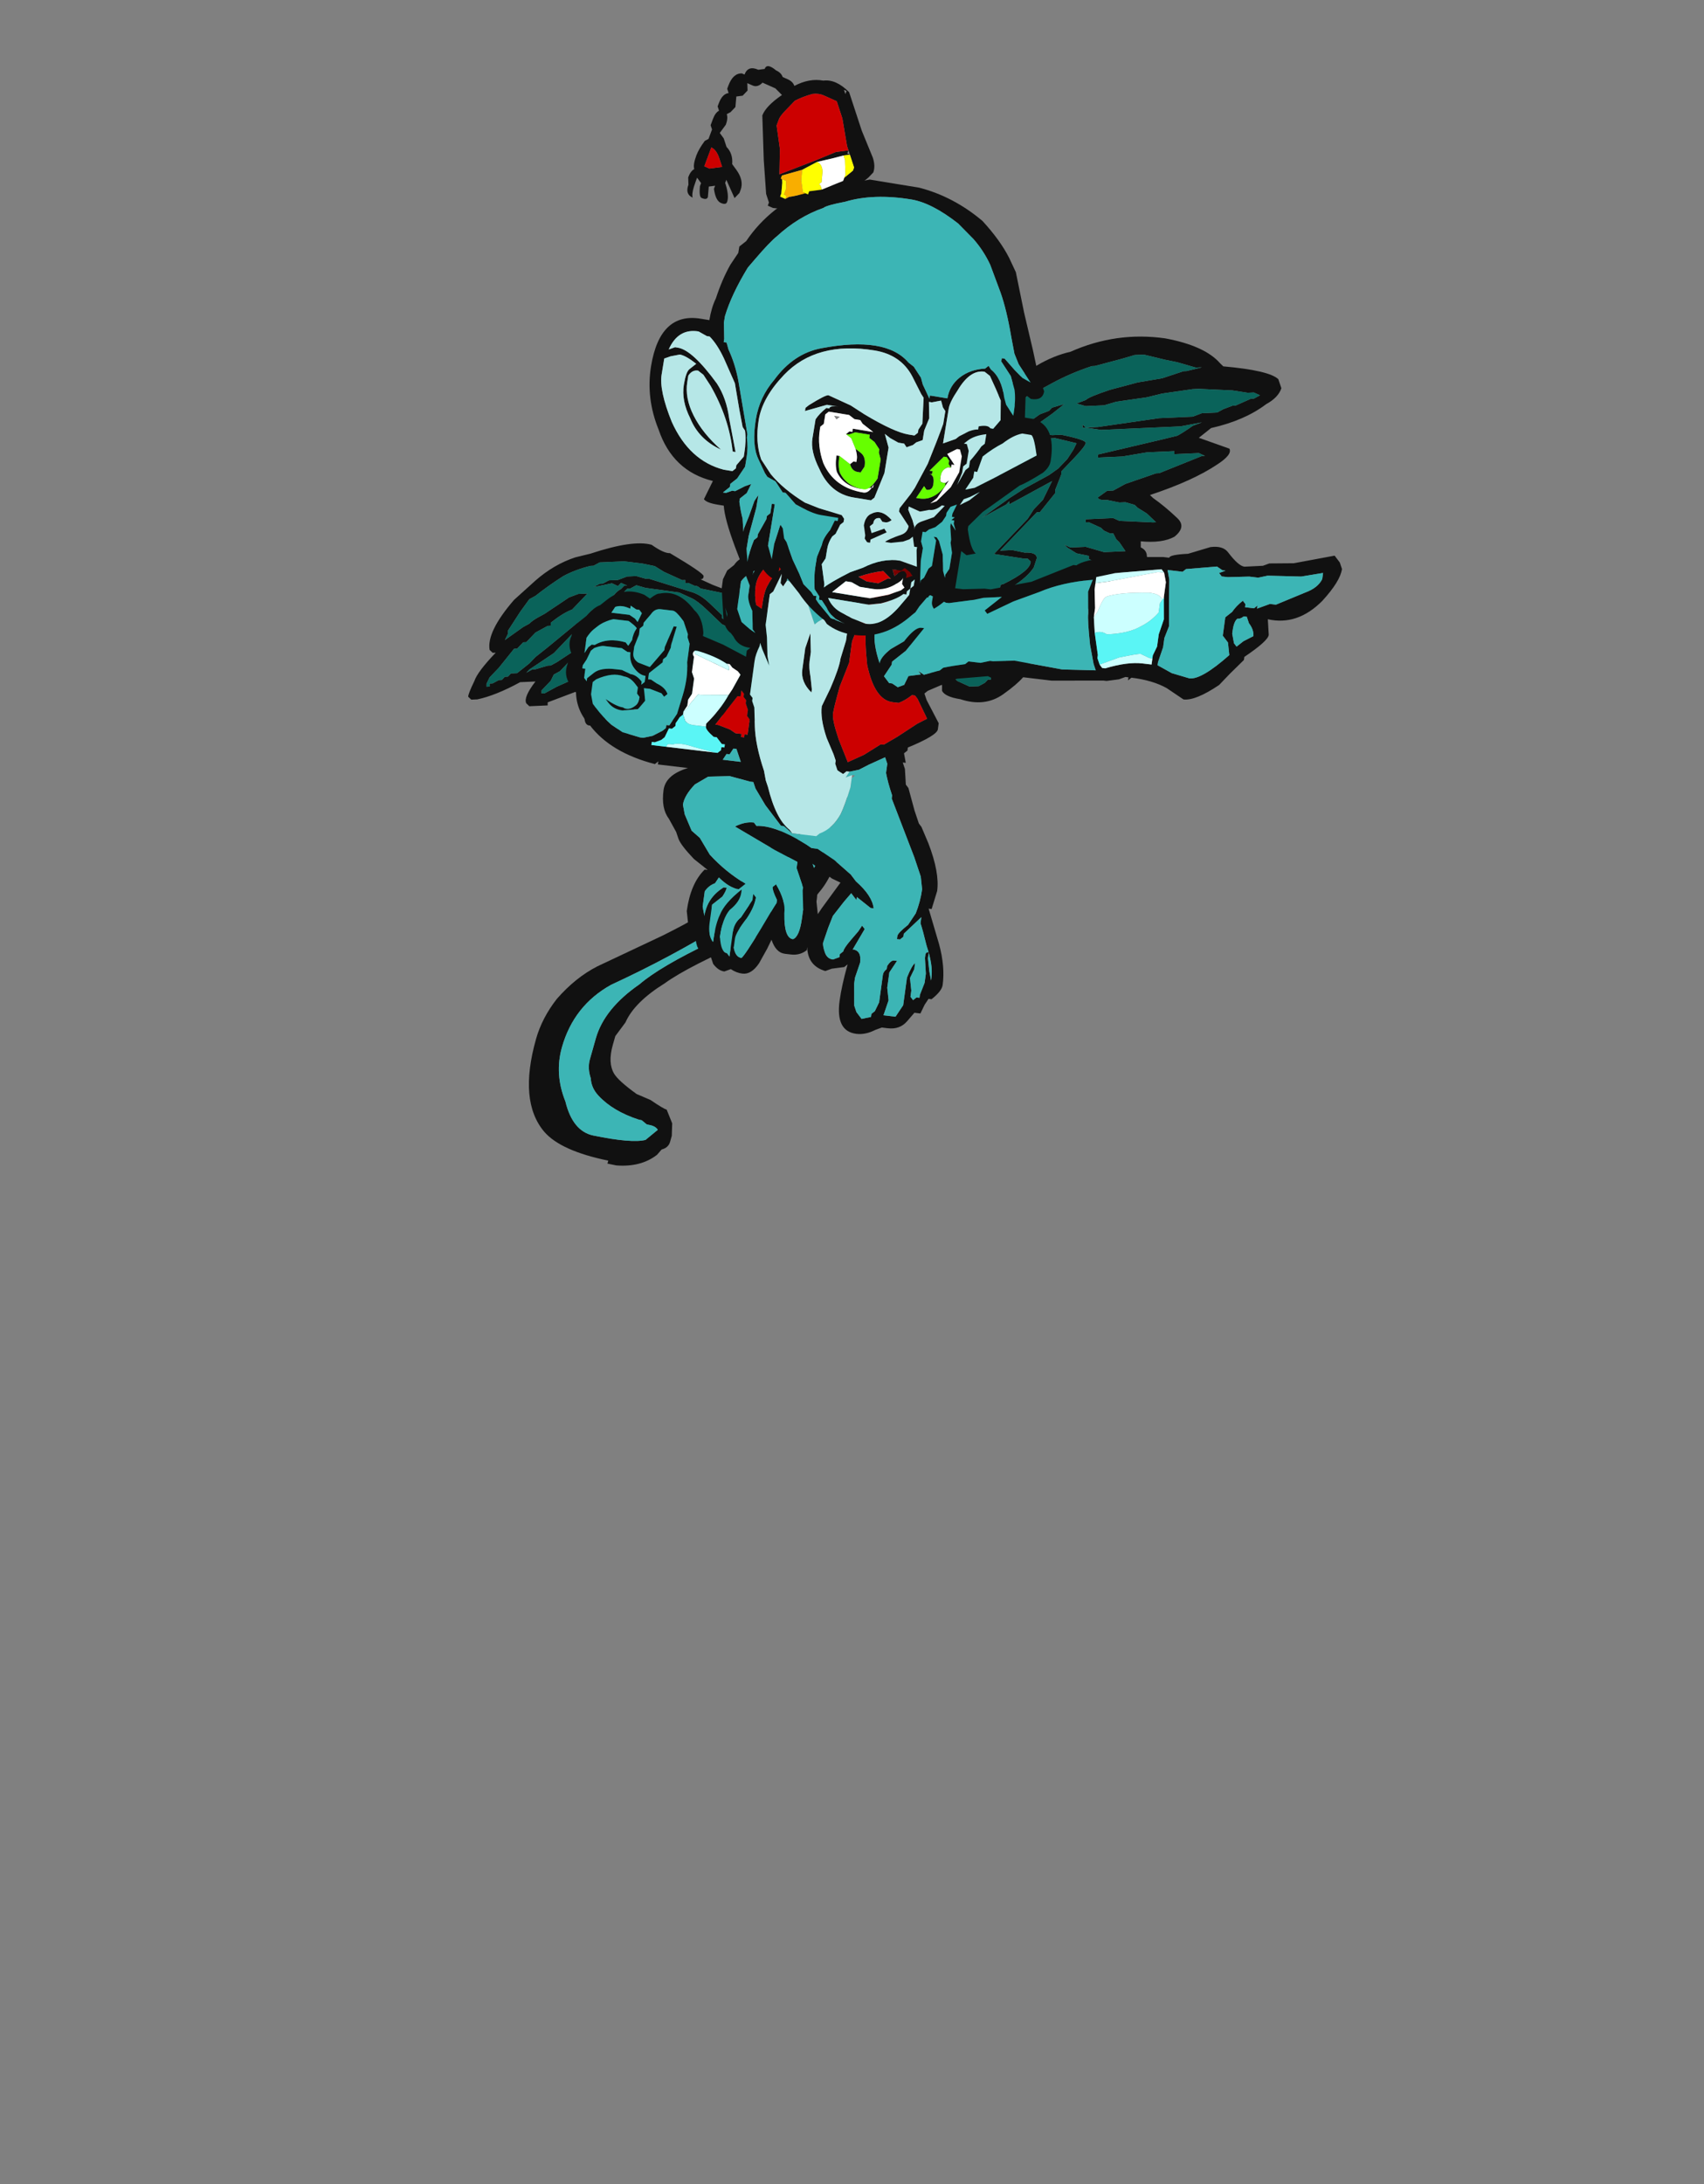 <?xml version="1.0" encoding="UTF-8" standalone="no"?>
<svg xmlns:ffdec="https://www.free-decompiler.com/flash" xmlns:xlink="http://www.w3.org/1999/xlink" ffdec:objectType="frame" height="251.95px" width="196.65px" xmlns="http://www.w3.org/2000/svg">
  <rect width="100%" height="100%" fill="#808080" stroke="none"/>
  <g transform="matrix(1.0, 0.0, 0.0, 1.0, 87.05, 102.75)">
    <use ffdec:characterId="306" ffdec:characterName="a_MonkeyTail10" height="50.05" transform="matrix(0.978, 0.2, -0.278, 0.981, -14.674, -19.995)" width="28.0" xlink:href="#sprite0"/>
    <use ffdec:characterId="304" ffdec:characterName="a_MonkeyWings10" height="43.05" transform="matrix(1.008, -0.045, 0.0, 1.008, -33.017, -60.477)" width="93.1" xlink:href="#sprite1"/>
    <use ffdec:characterId="302" ffdec:characterName="a_MonkeyBody3" height="60.2" transform="matrix(0.992, 0.118, -0.138, 1.009, -18.787, -48.851)" width="87.5" xlink:href="#sprite2"/>
    <use ffdec:characterId="300" ffdec:characterName="a_MonkeyHead2" height="49.0" transform="matrix(0.959, 0.157, -0.172, 1.05, -7.822, -85.496)" width="48.65" xlink:href="#sprite3"/>
    <use ffdec:characterId="344" ffdec:characterName="a_MonkeyHat" height="17.15" transform="matrix(0.849, 0.38, -0.385, 1.033, -1.7, -98.2)" width="21.35" xlink:href="#sprite4"/>
  </g>
  <defs>
    <g id="sprite0" transform="matrix(1.0, 0.0, 0.0, 1.0, 20.3, 3.15)">
      <use ffdec:characterId="305" height="7.15" transform="matrix(7.0, 0.0, 0.0, 7.0, -20.3, -3.15)" width="4.0" xlink:href="#shape0"/>
    </g>
    <g id="shape0" transform="matrix(1.0, 0.0, 0.0, 1.0, 2.9, 0.45)">
      <path d="M0.2 -0.2 Q0.3 -0.45 0.6 -0.45 0.9 -0.15 1.0 0.2 1.1 0.4 1.1 0.8 1.1 1.4 0.95 1.7 0.75 2.2 0.1 2.65 -0.8 3.3 -1.1 3.65 -1.5 4.05 -1.55 4.4 L-1.65 4.65 -1.65 4.8 Q-1.65 5.1 -1.5 5.25 -1.4 5.35 -1.05 5.5 L-0.8 5.55 Q-0.55 5.65 -0.5 5.65 L-0.35 5.85 -0.3 6.05 -0.3 6.15 Q-0.3 6.25 -0.4 6.3 L-0.45 6.4 Q-0.65 6.65 -1.05 6.7 L-1.2 6.7 -1.2 6.65 Q-2.0 6.65 -2.35 6.4 -2.9 6.0 -2.9 4.95 -2.9 4.6 -2.75 4.25 -2.55 3.85 -2.25 3.6 L-1.35 2.9 Q-0.8 2.45 -0.65 2.25 0.0 1.35 0.05 0.85 L0.15 0.2 0.2 -0.2 M0.8 0.45 Q0.7 0.25 0.45 -0.15 0.5 1.55 -0.4 2.5 -1.1 3.2 -1.95 3.85 -2.45 4.3 -2.45 5.0 -2.45 5.45 -2.15 5.85 -1.9 6.3 -1.55 6.3 -0.9 6.3 -0.7 6.2 L-0.55 6.0 Q-0.6 5.95 -0.7 5.95 L-0.75 5.95 -0.85 5.9 -0.9 5.9 Q-1.35 5.85 -1.65 5.65 -1.8 5.55 -1.85 5.4 -1.95 5.25 -1.95 5.1 L-1.95 4.75 Q-1.95 4.25 -1.5 3.75 -1.25 3.4 -0.55 2.85 0.15 2.3 0.45 2.0 L0.6 1.75 0.7 1.5 Q0.85 1.1 0.85 0.75 L0.8 0.45" fill="#111111" fill-rule="evenodd" stroke="none"/>
      <path d="M0.8 0.45 L0.85 0.75 Q0.85 1.1 0.7 1.5 L0.6 1.75 0.45 2.0 Q0.15 2.3 -0.55 2.85 -1.25 3.4 -1.5 3.75 -1.95 4.25 -1.95 4.75 L-1.95 5.1 Q-1.95 5.25 -1.85 5.4 -1.8 5.55 -1.65 5.65 -1.35 5.85 -0.9 5.9 L-0.85 5.9 -0.75 5.95 -0.7 5.95 Q-0.6 5.95 -0.55 6.0 L-0.7 6.2 Q-0.9 6.3 -1.55 6.3 -1.9 6.3 -2.15 5.85 -2.45 5.45 -2.45 5.0 -2.45 4.3 -1.95 3.85 -1.1 3.2 -0.4 2.5 0.5 1.55 0.45 -0.15 0.7 0.25 0.8 0.45" fill="#3cb5b5" fill-rule="evenodd" stroke="none"/>
    </g>
    <g id="sprite1" transform="matrix(1.0, 0.0, 0.0, 1.0, 2.1, 15.4)">
      <use ffdec:characterId="303" height="6.15" transform="matrix(7.0, 0.0, 0.0, 7.0, -2.1, -15.4)" width="13.3" xlink:href="#shape1"/>
    </g>
    <g id="shape1" transform="matrix(1.0, 0.0, 0.0, 1.0, 0.3, 2.2)">
      <path d="M7.25 3.05 L7.3 3.15 7.35 3.1 7.55 3.2 7.6 3.25 7.65 3.25 7.7 3.3 7.9 3.4 8.05 3.4 8.15 3.35 8.2 3.3 8.25 3.3 8.25 3.25 8.35 3.2 8.45 3.1 8.45 3.05 8.5 3.0 8.65 2.75 8.75 2.55 Q8.85 2.45 9.1 2.4 L9.35 2.3 9.45 2.3 9.45 2.25 9.55 2.25 Q9.6 2.15 9.65 2.05 L9.65 1.85 9.7 1.8 9.85 1.7 9.95 1.65 10.05 1.55 10.0 1.5 Q9.95 1.45 9.85 1.4 L9.85 1.35 9.65 1.3 9.5 1.2 9.45 1.15 9.55 1.2 9.8 1.2 10.1 1.3 10.45 1.3 10.35 1.15 10.3 1.1 10.25 1.0 10.2 1.0 10.1 0.95 10.05 0.9 9.85 0.8 9.8 0.8 9.8 0.75 10.25 0.75 10.35 0.8 10.9 0.85 10.95 0.85 10.8 0.7 10.65 0.6 10.6 0.55 10.45 0.5 10.35 0.5 10.15 0.45 Q10.0 0.45 10.0 0.4 L10.15 0.3 10.25 0.3 10.45 0.2 10.95 0.05 11.0 0.05 11.7 -0.2 11.75 -0.2 11.65 -0.25 11.25 -0.25 11.25 -0.3 10.8 -0.3 10.4 -0.25 10.0 -0.25 10.0 -0.3 11.05 -0.5 11.3 -0.55 Q11.4 -0.6 11.55 -0.7 L11.7 -0.75 11.35 -0.7 10.05 -0.7 9.8 -0.75 Q9.95 -0.75 10.1 -0.75 L10.0 -0.75 11.0 -0.85 11.55 -0.85 11.7 -0.9 11.95 -0.9 12.05 -0.95 12.2 -1.0 12.25 -1.0 12.5 -1.1 12.55 -1.1 12.65 -1.15 12.55 -1.2 12.45 -1.2 12.2 -1.25 11.65 -1.3 11.55 -1.3 11.05 -1.25 10.8 -1.2 10.3 -1.15 10.1 -1.1 9.8 -1.1 9.65 -1.15 9.8 -1.2 Q9.85 -1.25 10.2 -1.35 L10.65 -1.45 11.05 -1.5 11.4 -1.6 11.45 -1.6 11.7 -1.65 11.6 -1.65 11.3 -1.75 11.1 -1.8 10.75 -1.9 10.6 -1.9 10.4 -1.85 9.95 -1.75 9.9 -1.75 Q9.55 -1.65 9.25 -1.5 L8.95 -1.35 8.9 -1.35 8.7 -1.2 8.6 -1.15 8.25 -0.8 8.1 -0.55 7.95 -0.35 7.75 0.1 7.65 0.2 7.6 0.35 7.5 0.45 7.2 0.95 7.1 1.0 6.8 1.35 6.75 1.4 6.75 1.35 6.75 1.3 6.7 1.25 6.7 1.2 7.0 0.7 7.8 -0.7 Q8.05 -1.05 8.45 -1.4 9.0 -1.9 9.55 -2.0 10.3 -2.3 11.1 -2.15 11.75 -2.0 12.0 -1.7 L12.05 -1.65 Q12.8 -1.55 12.95 -1.4 L13.0 -1.25 Q12.95 -1.1 12.75 -1.0 12.4 -0.75 11.85 -0.65 L11.65 -0.5 12.15 -0.3 Q12.2 -0.2 11.95 -0.05 11.55 0.2 10.85 0.4 L10.9 0.45 Q11.1 0.6 11.3 0.8 11.45 0.95 11.25 1.1 11.05 1.2 10.7 1.15 L10.7 1.25 Q10.8 1.3 10.8 1.4 10.85 1.5 10.7 1.6 L10.35 1.6 10.35 1.75 10.25 1.75 10.1 1.85 Q9.95 1.95 9.9 2.0 L9.9 2.05 Q9.85 2.3 9.65 2.4 L9.5 2.5 9.15 2.6 Q9.0 2.65 8.95 2.8 L8.85 3.1 Q8.9 3.25 8.45 3.55 8.15 3.75 7.75 3.6 7.5 3.55 7.45 3.45 L7.45 3.35 7.4 3.35 7.35 3.25 Q7.25 3.15 7.25 3.05 M9.65 -0.8 L9.65 -0.8 M9.8 -0.75 L9.75 -0.75 9.75 -0.8 9.8 -0.75 M8.4 -0.5 L8.55 -0.65 8.75 -0.8 9.05 -1.0 9.2 -1.05 9.25 -1.1 9.45 -1.15 9.25 -1.0 8.95 -0.8 8.8 -0.65 8.9 -0.7 9.0 -0.7 9.25 -0.65 9.4 -0.65 Q9.8 -0.55 9.8 -0.5 9.8 -0.45 9.6 -0.25 L9.4 -0.05 9.4 0.0 9.3 0.25 9.3 0.3 9.05 0.6 9.0 0.6 8.4 1.2 8.6 1.2 8.8 1.25 Q9.0 1.25 9.0 1.35 L8.95 1.5 Q8.85 1.65 8.6 1.8 L7.7 2.1 7.75 2.1 Q7.8 2.1 7.9 2.2 7.95 2.25 7.95 2.3 L8.0 2.35 7.95 2.35 7.85 2.4 7.7 2.4 7.3 2.5 7.15 2.6 Q7.25 2.45 7.5 2.4 L7.6 2.4 7.9 2.3 7.75 2.1 7.65 2.1 8.4 1.8 Q8.4 1.75 8.45 1.75 8.9 1.55 8.9 1.4 L8.85 1.35 8.8 1.35 8.3 1.25 8.85 0.7 8.95 0.55 9.1 0.4 9.25 0.1 8.55 0.45 8.55 0.4 8.5 0.45 8.1 0.65 8.55 0.35 8.8 0.2 9.2 0.0 9.35 -0.1 9.5 -0.25 9.6 -0.4 9.65 -0.5 9.3 -0.6 8.85 -0.6 8.75 -0.55 8.6 -0.55 8.5 -0.4 8.5 -0.35 7.9 0.25 7.8 0.45 Q7.7 0.65 7.65 0.9 L7.55 1.35 7.5 1.65 7.4 1.8 Q7.35 1.9 7.05 1.9 L6.85 1.95 Q6.75 1.95 6.7 2.0 L6.65 1.95 Q6.65 1.9 6.85 1.9 L6.95 1.85 Q7.25 1.85 7.35 1.7 7.4 1.65 7.4 1.5 L7.5 1.25 7.55 0.8 Q7.65 0.55 7.75 0.4 L8.35 -0.45 8.4 -0.5 M4.3 1.8 L4.1 1.8 3.95 1.75 3.9 1.7 3.5 1.6 Q3.45 1.55 3.4 1.55 L3.3 1.5 3.25 1.5 3.25 1.45 3.2 1.45 2.9 1.3 2.75 1.2 2.55 1.15 2.25 1.1 1.85 1.1 1.75 1.15 1.7 1.15 Q1.45 1.2 1.25 1.3 1.0 1.45 0.8 1.6 L0.7 1.65 0.55 1.85 0.35 2.15 0.35 2.2 0.3 2.3 0.6 2.1 0.7 2.05 Q0.75 2.0 0.85 1.95 L0.95 1.9 1.35 1.65 1.5 1.6 1.65 1.6 1.4 1.85 Q1.25 1.9 1.05 2.05 L1.05 2.1 1.0 2.1 0.8 2.2 0.65 2.35 0.6 2.35 0.5 2.45 0.45 2.45 0.2 2.75 0.05 2.9 0.0 3.0 0.0 3.05 0.05 3.05 0.05 3.0 0.1 3.0 0.2 2.95 0.25 2.95 0.3 2.9 0.35 2.9 0.4 2.85 0.5 2.85 0.7 2.7 0.8 2.6 1.0 2.45 1.45 2.1 1.6 2.0 1.75 1.85 1.6 2.05 1.5 2.2 1.4 2.25 1.1 2.55 0.7 2.8 0.65 2.85 0.75 2.8 0.8 2.8 1.0 2.75 1.05 2.75 1.15 2.7 1.8 2.3 1.8 2.35 1.5 2.65 1.45 2.65 1.35 2.7 1.2 2.85 1.1 2.9 1.05 3.0 0.9 3.15 0.9 3.2 0.95 3.2 1.15 3.1 1.4 3.0 1.45 3.0 1.65 2.9 1.8 2.85 1.85 2.8 1.95 2.8 2.1 2.7 2.1 2.8 2.05 2.85 2.05 2.9 1.9 3.05 1.9 3.1 1.85 3.15 1.85 3.2 1.8 3.2 1.8 3.4 1.75 3.5 2.15 3.1 2.2 3.0 2.25 3.0 2.3 2.9 2.35 2.85 2.35 3.0 2.3 3.1 2.25 3.15 2.25 3.55 2.35 3.4 2.45 3.35 2.55 3.15 2.65 3.05 2.75 3.0 2.7 3.05 Q2.65 3.1 2.65 3.15 L2.65 3.2 2.6 3.3 2.55 3.5 2.9 3.5 2.95 3.55 2.95 3.6 3.0 3.65 Q3.1 3.75 3.25 3.65 L3.45 3.6 3.75 3.5 3.8 3.55 4.05 3.7 4.25 3.75 4.4 3.75 Q4.5 3.7 4.55 3.65 L4.6 3.55 4.6 3.5 4.65 3.4 4.7 3.2 4.75 3.2 Q4.75 3.3 4.7 3.45 L4.7 3.55 4.55 3.8 4.1 3.8 3.95 3.75 3.9 3.7 3.75 3.65 3.35 3.75 3.25 3.8 3.05 3.75 2.9 3.6 2.9 3.55 2.8 3.6 2.75 3.6 2.65 3.65 2.6 3.65 2.55 3.6 Q2.45 3.55 2.5 3.35 L2.4 3.55 2.3 3.6 2.35 3.7 Q2.35 3.95 2.3 3.95 2.2 4.0 2.15 3.85 L2.1 3.7 Q2.1 3.6 2.1 3.5 1.9 3.75 1.75 3.75 1.6 3.8 1.6 3.6 L1.6 3.15 1.0 3.35 1.0 3.4 0.7 3.4 0.65 3.35 Q0.6 3.25 0.8 3.0 L0.55 3.0 Q0.15 3.2 -0.15 3.25 L-0.25 3.25 -0.3 3.2 Q-0.3 3.15 -0.2 2.95 -0.15 2.8 0.15 2.5 L0.1 2.5 0.05 2.45 Q0.0 2.15 0.45 1.65 L0.8 1.35 Q1.1 1.1 1.45 1.0 L1.7 0.95 Q2.4 0.75 2.7 0.85 2.9 1.0 3.0 1.0 3.55 1.35 3.55 1.4 3.55 1.45 3.5 1.45 L3.7 1.55 4.05 1.7 4.15 1.7 Q4.25 1.7 4.3 1.75 L4.3 1.8 4.3 1.8 M3.15 1.65 L2.6 1.55 2.45 1.5 2.35 1.55 2.3 1.55 2.2 1.65 2.1 1.7 2.05 1.8 1.9 2.05 2.1 2.05 2.25 2.1 2.5 2.1 2.9 2.0 3.25 2.0 3.0 2.05 2.9 2.05 2.7 2.15 2.4 2.15 2.4 2.2 2.35 2.2 2.35 2.15 2.3 2.2 2.4 2.2 2.45 2.25 2.5 2.25 2.7 2.35 2.85 2.35 3.2 2.45 3.4 2.45 3.4 2.5 3.15 2.75 3.15 2.8 3.1 2.85 3.55 2.9 3.55 2.85 3.6 2.85 3.8 2.8 3.95 2.75 4.05 2.7 4.15 2.7 4.1 2.75 4.1 2.95 4.25 2.85 4.35 2.8 Q4.45 2.75 4.55 2.75 L4.6 2.8 4.5 2.8 4.2 2.9 4.2 2.95 4.15 3.0 4.05 3.0 Q4.0 2.95 4.05 2.85 L4.05 2.8 4.1 2.75 4.1 2.7 3.6 2.95 3.15 2.95 Q3.1 2.95 3.05 2.9 3.0 2.8 3.15 2.7 3.15 2.65 3.25 2.6 L3.3 2.5 2.75 2.4 2.7 2.4 Q2.5 2.4 2.4 2.3 L2.25 2.2 2.25 2.15 2.05 2.15 1.85 2.05 Q1.8 2.05 2.0 1.8 L2.05 1.7 Q2.1 1.6 2.2 1.55 L2.25 1.5 2.3 1.5 2.2 1.45 2.15 1.5 2.05 1.45 1.75 1.5 1.85 1.45 1.9 1.45 2.0 1.4 2.15 1.4 2.3 1.35 2.45 1.35 2.6 1.4 2.65 1.4 3.35 1.65 Q3.5 1.7 3.65 1.85 L3.85 2.05 3.85 2.1 4.0 2.2 4.05 2.25 4.15 2.3 Q4.25 2.3 4.4 2.2 L4.45 2.2 Q4.6 2.1 4.6 2.15 L4.6 2.15 4.5 2.25 4.45 2.25 4.4 2.3 4.1 2.4 4.05 2.3 3.85 2.2 3.6 1.95 Q3.45 1.8 3.35 1.75 L3.15 1.65" fill="#111111" fill-rule="evenodd" stroke="none"/>
      <path d="M6.75 1.35 L6.75 1.4 6.8 1.35 7.1 1.0 7.2 0.95 7.5 0.45 7.6 0.35 7.65 0.2 7.75 0.1 7.95 -0.35 8.1 -0.55 8.25 -0.8 8.6 -1.15 8.7 -1.2 8.9 -1.35 8.95 -1.35 9.25 -1.5 Q9.55 -1.65 9.9 -1.75 L9.95 -1.75 10.4 -1.85 10.6 -1.9 10.75 -1.9 11.1 -1.8 11.3 -1.75 11.6 -1.65 11.7 -1.65 11.45 -1.6 11.4 -1.6 11.05 -1.5 10.65 -1.45 10.2 -1.35 Q9.85 -1.25 9.8 -1.2 L9.65 -1.15 9.8 -1.1 10.1 -1.1 10.3 -1.15 10.8 -1.2 11.05 -1.25 11.55 -1.3 11.65 -1.3 12.2 -1.25 12.45 -1.2 12.55 -1.2 12.65 -1.15 12.55 -1.1 12.5 -1.1 12.25 -1.0 12.2 -1.0 12.05 -0.95 11.95 -0.9 11.7 -0.9 11.55 -0.85 11.0 -0.85 10.0 -0.75 10.1 -0.75 Q9.95 -0.75 9.8 -0.75 L10.05 -0.7 11.35 -0.7 11.7 -0.75 11.55 -0.7 Q11.4 -0.6 11.3 -0.55 L11.05 -0.5 10.0 -0.3 10.0 -0.25 10.4 -0.25 10.8 -0.3 11.25 -0.3 11.25 -0.25 11.65 -0.25 11.75 -0.2 11.7 -0.2 11.0 0.05 10.95 0.05 10.45 0.2 10.25 0.3 10.15 0.3 10.0 0.4 Q10.0 0.45 10.15 0.45 L10.35 0.5 10.45 0.5 10.6 0.55 10.65 0.6 10.8 0.7 10.95 0.85 10.9 0.85 10.35 0.8 10.25 0.75 9.8 0.75 9.8 0.8 9.85 0.8 10.05 0.9 10.1 0.95 10.2 1.0 10.25 1.0 10.3 1.1 10.35 1.15 10.45 1.3 10.1 1.3 9.8 1.2 9.55 1.2 9.45 1.15 9.5 1.2 9.65 1.3 9.85 1.35 9.85 1.4 Q9.95 1.45 10.0 1.5 L10.05 1.55 9.95 1.65 9.85 1.7 9.7 1.8 9.65 1.85 9.65 2.05 Q9.6 2.15 9.55 2.25 L9.45 2.25 9.45 2.3 9.35 2.3 9.1 2.4 Q8.85 2.45 8.75 2.55 L8.65 2.75 8.5 3.0 8.45 3.05 8.45 3.1 8.35 3.2 8.25 3.25 8.25 3.3 8.2 3.3 8.15 3.35 8.05 3.4 7.9 3.4 7.7 3.3 7.65 3.25 7.6 3.25 7.55 3.2 7.35 3.1 7.3 3.15 7.25 3.05 6.8 2.55 Q6.65 2.3 6.65 1.8 6.65 1.55 6.7 1.4 L6.75 1.35 M8.4 -0.5 L8.35 -0.45 7.75 0.4 Q7.65 0.55 7.55 0.8 L7.5 1.25 7.4 1.5 Q7.4 1.65 7.35 1.7 7.25 1.85 6.95 1.85 L6.85 1.9 Q6.65 1.9 6.65 1.95 L6.7 2.0 Q6.75 1.95 6.85 1.95 L7.05 1.9 Q7.35 1.9 7.4 1.8 L7.5 1.65 7.55 1.35 7.65 0.9 Q7.7 0.65 7.8 0.45 L7.9 0.25 8.5 -0.35 8.5 -0.4 8.6 -0.55 8.75 -0.55 8.85 -0.6 9.3 -0.6 9.65 -0.5 9.6 -0.4 9.5 -0.25 9.35 -0.1 9.2 0.0 8.8 0.2 8.55 0.35 8.1 0.65 8.5 0.45 8.55 0.4 8.55 0.45 9.25 0.1 9.1 0.4 8.95 0.55 8.85 0.7 8.3 1.25 8.8 1.35 8.85 1.35 8.9 1.4 Q8.9 1.55 8.45 1.75 8.4 1.75 8.4 1.8 L7.65 2.1 7.75 2.1 7.9 2.3 7.6 2.4 7.5 2.4 Q7.25 2.45 7.15 2.6 L7.3 2.5 7.7 2.4 7.85 2.4 7.95 2.35 8.0 2.35 7.95 2.3 Q7.95 2.25 7.9 2.2 7.8 2.1 7.75 2.1 L7.7 2.1 8.6 1.8 Q8.85 1.65 8.95 1.5 L9.0 1.35 Q9.0 1.25 8.8 1.25 L8.6 1.2 8.4 1.2 9.0 0.6 9.05 0.6 9.3 0.3 9.3 0.25 9.4 0.0 9.4 -0.05 9.6 -0.25 Q9.8 -0.45 9.8 -0.5 9.8 -0.55 9.4 -0.65 L9.25 -0.65 9.0 -0.7 8.9 -0.7 8.8 -0.65 8.95 -0.8 9.25 -1.0 9.45 -1.15 9.25 -1.1 9.2 -1.05 9.05 -1.0 8.75 -0.8 8.55 -0.65 8.4 -0.5 M9.8 -0.75 L9.75 -0.8 9.75 -0.75 9.8 -0.75 M9.65 -0.8 L9.65 -0.8 M4.7 3.55 L4.7 3.45 Q4.75 3.3 4.75 3.2 L4.7 3.2 4.65 3.4 4.6 3.5 4.6 3.55 4.55 3.65 Q4.5 3.7 4.4 3.75 L4.25 3.75 4.05 3.7 3.8 3.55 3.75 3.5 3.45 3.6 3.25 3.65 Q3.1 3.75 3.0 3.65 L2.95 3.6 2.95 3.55 2.9 3.5 2.55 3.5 2.6 3.3 2.65 3.2 2.65 3.15 Q2.65 3.1 2.7 3.05 L2.75 3.0 2.65 3.05 2.55 3.15 2.45 3.35 2.35 3.4 2.25 3.55 2.25 3.15 2.3 3.1 2.35 3.0 2.35 2.85 2.3 2.9 2.25 3.0 2.2 3.0 2.15 3.1 1.75 3.5 1.8 3.4 1.8 3.2 1.85 3.2 1.85 3.15 1.9 3.1 1.9 3.05 2.05 2.9 2.05 2.85 2.1 2.8 2.1 2.7 1.95 2.8 1.85 2.8 1.8 2.85 1.65 2.9 1.45 3.0 1.4 3.0 1.15 3.1 0.95 3.2 0.9 3.2 0.9 3.15 1.05 3.0 1.1 2.9 1.2 2.85 1.35 2.7 1.45 2.65 1.5 2.65 1.8 2.35 1.8 2.3 1.15 2.7 1.05 2.75 1.0 2.75 0.8 2.8 0.75 2.8 0.65 2.85 0.7 2.8 1.1 2.55 1.4 2.25 1.5 2.2 1.6 2.05 1.75 1.85 1.6 2.0 1.45 2.1 1.0 2.45 0.8 2.6 0.7 2.7 0.5 2.85 0.4 2.85 0.35 2.9 0.3 2.9 0.25 2.95 0.2 2.95 0.1 3.0 0.05 3.0 0.05 3.05 0.0 3.05 0.0 3.0 0.05 2.9 0.2 2.75 0.45 2.45 0.5 2.45 0.6 2.35 0.65 2.35 0.8 2.2 1.0 2.1 1.05 2.1 1.05 2.05 Q1.25 1.9 1.4 1.85 L1.65 1.6 1.5 1.6 1.35 1.65 0.95 1.9 0.85 1.95 Q0.75 2.0 0.7 2.05 L0.6 2.1 0.3 2.3 0.35 2.2 0.35 2.15 0.55 1.85 0.7 1.65 0.8 1.6 Q1.0 1.45 1.25 1.3 1.45 1.2 1.7 1.15 L1.75 1.15 1.85 1.1 2.25 1.1 2.55 1.15 2.75 1.2 2.9 1.3 3.2 1.45 3.25 1.45 3.25 1.5 3.3 1.5 3.4 1.55 Q3.45 1.55 3.5 1.6 L3.9 1.7 3.95 1.75 4.1 1.8 4.3 1.8 4.35 1.85 Q4.7 2.05 4.75 2.35 L4.8 2.95 Q4.8 3.35 4.7 3.55 M3.15 1.65 L3.35 1.75 Q3.45 1.8 3.6 1.95 L3.85 2.2 4.05 2.3 4.1 2.4 4.4 2.3 4.45 2.25 4.5 2.25 4.6 2.15 4.6 2.15 Q4.6 2.1 4.45 2.2 L4.4 2.2 Q4.25 2.3 4.15 2.3 L4.05 2.25 4.0 2.2 3.85 2.1 3.85 2.05 3.65 1.85 Q3.5 1.7 3.35 1.65 L2.65 1.4 2.6 1.4 2.45 1.35 2.3 1.35 2.15 1.4 2.0 1.4 1.9 1.45 1.85 1.45 1.75 1.5 2.05 1.45 2.15 1.5 2.2 1.45 2.3 1.5 2.25 1.5 2.2 1.55 Q2.1 1.6 2.05 1.7 L2.0 1.8 Q1.8 2.05 1.85 2.05 L2.05 2.15 2.25 2.15 2.25 2.2 2.4 2.3 Q2.5 2.4 2.7 2.4 L2.75 2.4 3.3 2.5 3.25 2.6 Q3.15 2.65 3.15 2.7 3.0 2.8 3.05 2.9 3.1 2.95 3.15 2.95 L3.6 2.95 4.1 2.7 4.1 2.75 4.05 2.8 4.05 2.85 Q4.0 2.95 4.05 3.0 L4.15 3.0 4.2 2.95 4.2 2.9 4.5 2.8 4.6 2.8 4.55 2.75 Q4.45 2.75 4.35 2.8 L4.25 2.85 4.1 2.95 4.1 2.75 4.15 2.7 4.05 2.7 3.95 2.75 3.8 2.8 3.6 2.85 3.55 2.85 3.55 2.9 3.1 2.85 3.15 2.8 3.15 2.75 3.4 2.5 3.4 2.45 3.2 2.45 2.85 2.35 2.7 2.35 2.5 2.25 2.45 2.25 2.4 2.2 2.3 2.2 2.35 2.15 2.35 2.2 2.4 2.2 2.4 2.15 2.7 2.15 2.9 2.05 3.0 2.05 3.25 2.0 2.9 2.0 2.5 2.1 2.25 2.1 2.1 2.05 1.9 2.05 2.05 1.8 2.1 1.7 2.2 1.65 2.3 1.55 2.35 1.55 2.45 1.5 2.6 1.55 3.15 1.65" fill="#0a635a" fill-rule="evenodd" stroke="none"/>
    </g>
    <g id="sprite2" transform="matrix(1.0, 0.0, 0.0, 1.0, -3.5, 1.75)">
      <use ffdec:characterId="301" height="8.6" transform="matrix(7.0, 0.0, 0.0, 7.0, 3.5, -1.75)" width="12.5" xlink:href="#shape2"/>
    </g>
    <g id="shape2" transform="matrix(1.0, 0.0, 0.0, 1.0, -0.5, 0.25)">
      <path d="M10.8 -0.15 Q11.0 -0.2 11.1 -0.1 11.3 0.1 11.4 0.1 L11.7 0.05 11.8 0.0 12.2 -0.05 12.85 -0.25 12.95 -0.15 13.0 -0.05 Q13.0 0.15 12.75 0.5 12.4 0.95 11.9 0.9 L11.95 1.15 Q11.95 1.25 11.6 1.55 L11.6 1.6 11.4 1.85 11.25 2.05 Q10.9 2.35 10.7 2.35 L10.4 2.2 Q10.15 2.1 9.8 2.1 L9.75 2.15 9.75 2.1 9.7 2.1 9.6 2.15 9.4 2.2 9.35 2.2 8.5 2.3 7.7 2.3 7.6 2.4 7.45 2.35 6.95 2.45 6.85 2.5 6.5 2.7 6.45 2.75 6.5 2.85 6.75 3.2 6.75 3.3 Q6.75 3.4 6.3 3.65 L6.3 3.7 6.25 3.75 6.3 3.9 6.25 3.9 6.3 4.0 6.35 4.25 6.4 4.3 6.55 4.65 6.65 4.85 6.7 4.9 6.85 5.15 Q7.1 5.6 7.1 5.9 L7.05 6.2 7.0 6.2 7.25 6.75 Q7.4 7.1 7.4 7.4 7.4 7.5 7.25 7.65 L7.2 7.65 7.15 7.75 7.1 7.9 7.0 7.9 6.9 8.05 Q6.8 8.2 6.6 8.2 L6.5 8.2 6.4 8.25 Q6.25 8.35 6.1 8.35 5.75 8.35 5.75 7.85 5.75 7.6 5.8 7.25 L5.75 7.3 5.55 7.35 5.45 7.4 Q5.15 7.35 5.1 7.05 L5.1 7.1 Q5.0 7.2 4.85 7.2 L4.75 7.2 Q4.6 7.2 4.5 7.0 L4.45 7.15 4.35 7.4 Q4.25 7.6 4.1 7.6 4.0 7.6 3.9 7.55 L3.8 7.6 Q3.7 7.6 3.6 7.5 L3.55 7.4 Q3.4 7.4 3.3 7.25 3.25 7.15 3.25 7.05 3.15 7.0 3.1 6.9 L3.05 6.7 Q3.05 6.25 3.25 6.0 L3.3 6.0 3.05 5.85 Q2.8 5.65 2.75 5.55 L2.7 5.45 2.55 5.25 Q2.4 5.1 2.4 4.8 2.4 4.55 2.75 4.4 L2.25 4.4 2.25 4.35 2.2 4.4 Q1.45 4.3 1.05 3.9 0.8 3.7 0.75 3.4 L0.65 3.3 Q0.5 3.15 0.55 2.95 0.55 2.85 0.6 2.8 0.5 2.65 0.55 2.5 0.55 2.35 0.6 2.3 L0.75 2.15 Q0.85 2.0 0.95 1.95 L1.05 1.85 Q1.3 1.6 1.65 1.7 L1.75 1.75 Q1.85 1.65 1.9 1.65 2.2 1.55 2.5 1.85 2.65 1.95 2.7 2.2 L2.7 2.25 3.05 2.35 3.45 2.5 3.45 2.4 3.5 2.35 Q3.3 2.35 3.2 2.2 L3.15 2.15 Q3.05 2.1 3.0 1.95 L2.9 1.45 2.9 1.3 2.95 1.15 3.05 1.05 Q3.1 0.95 3.2 0.9 3.45 0.75 3.65 0.65 L3.7 0.55 3.7 0.45 Q3.7 0.3 3.8 0.15 4.0 0.0 4.35 0.0 L4.85 0.0 Q5.55 0.15 5.75 0.3 6.0 0.45 6.0 0.75 L5.95 1.05 Q6.0 1.0 6.15 0.95 6.3 0.95 6.4 0.95 L6.65 1.0 6.85 1.0 7.2 0.95 7.3 0.95 7.95 0.75 8.6 0.4 8.65 0.4 Q8.75 0.3 9.2 0.2 L10.05 0.1 10.15 0.1 Q10.15 0.05 10.45 0.0 L10.8 -0.15 M12.35 0.15 L11.8 0.2 11.65 0.25 11.5 0.25 11.15 0.3 11.05 0.3 11.0 0.25 11.1 0.2 11.05 0.2 10.95 0.15 10.45 0.25 10.4 0.3 10.15 0.3 10.2 0.45 10.25 0.85 10.3 1.2 10.25 1.4 10.25 1.55 10.2 1.8 10.2 1.85 10.45 1.95 10.75 2.0 Q10.95 2.0 11.35 1.55 L11.3 1.35 11.2 1.25 11.2 0.95 11.3 0.85 Q11.35 0.75 11.45 0.65 L11.5 0.7 11.5 0.75 11.65 0.75 11.7 0.7 11.7 0.75 11.9 0.65 12.0 0.65 12.45 0.4 Q12.65 0.3 12.7 0.15 L12.7 0.05 Q12.75 0.05 12.7 0.05 L12.35 0.15 M11.65 0.85 L11.65 0.85 M11.6 1.0 L11.55 0.9 11.5 0.9 Q11.45 0.95 11.4 0.95 11.35 1.0 11.35 1.15 L11.35 1.2 11.4 1.35 11.45 1.4 11.55 1.3 11.7 1.2 Q11.7 1.1 11.6 1.0 M10.15 0.7 L10.15 0.5 10.1 0.35 10.05 0.3 9.3 0.45 9.0 0.55 9.0 0.65 9.0 0.75 9.05 1.05 9.05 1.2 9.1 1.45 9.2 1.8 9.2 1.85 9.25 1.95 9.3 2.0 9.35 2.0 Q9.7 1.85 9.95 1.85 L10.1 1.85 10.1 1.7 10.15 1.55 10.15 1.35 10.2 1.1 10.15 0.75 10.15 0.7 M8.95 0.6 Q8.45 0.7 8.1 0.9 7.9 1.0 7.7 1.1 L7.3 1.35 7.25 1.3 7.5 1.05 7.2 1.1 7.05 1.15 6.65 1.25 6.6 1.25 6.3 1.15 6.3 1.2 6.0 1.2 5.95 1.25 5.9 1.25 5.8 1.3 Q5.5 1.55 5.5 1.85 5.5 2.05 5.65 2.35 5.65 2.25 5.8 2.1 L6.0 1.95 Q6.15 1.7 6.25 1.7 L6.3 1.7 6.05 2.1 5.85 2.3 5.85 2.35 5.75 2.55 5.85 2.65 5.9 2.65 6.0 2.7 6.1 2.65 6.15 2.5 6.35 2.45 6.3 2.4 6.4 2.45 6.65 2.35 6.7 2.3 Q6.85 2.25 7.05 2.2 L7.1 2.15 7.3 2.15 7.45 2.1 7.5 2.1 7.85 2.05 8.65 2.1 9.2 2.05 9.15 1.95 9.05 1.65 Q8.95 1.25 8.95 1.15 L8.9 0.8 8.95 0.6 M6.3 2.8 L6.25 2.8 Q6.15 2.9 6.05 2.95 L5.95 2.95 Q5.65 2.95 5.45 2.4 5.35 2.0 5.35 1.8 5.35 1.65 5.6 1.4 L5.75 1.25 5.75 1.2 5.65 1.2 Q5.35 1.2 5.25 1.65 L5.15 2.05 5.15 2.4 5.05 2.8 Q5.0 3.15 5.0 3.25 5.0 3.35 5.15 3.65 L5.35 4.0 5.6 3.85 5.85 3.65 5.9 3.65 6.1 3.5 6.4 3.25 6.55 3.15 6.35 2.85 6.3 2.8 M4.6 5.25 L4.45 5.15 4.4 5.15 4.1 4.85 3.9 4.6 3.85 4.5 3.8 4.5 3.45 4.45 3.1 4.5 2.9 4.65 Q2.75 4.85 2.75 5.0 L2.8 5.15 2.95 5.4 3.1 5.5 3.3 5.75 Q3.6 6.0 3.95 6.15 L3.85 6.25 Q3.7 6.25 3.5 6.1 L3.45 6.2 Q3.35 6.25 3.3 6.35 3.3 6.4 3.3 6.6 L3.35 6.75 Q3.35 6.45 3.6 6.25 L3.65 6.25 Q3.65 6.3 3.6 6.4 L3.45 6.55 Q3.45 6.65 3.45 6.85 3.45 7.05 3.55 7.15 L3.55 7.1 Q3.55 6.85 3.6 6.7 3.65 6.5 3.9 6.25 L3.9 6.3 Q3.9 6.45 3.75 6.6 3.65 6.75 3.65 7.05 3.7 7.3 3.8 7.3 L3.85 7.35 3.85 6.95 Q3.85 6.8 3.95 6.7 L4.1 6.4 4.1 6.3 4.15 6.35 Q4.15 6.5 4.05 6.7 3.9 6.95 3.9 7.05 L3.9 7.2 Q3.95 7.35 4.05 7.35 4.1 7.3 4.3 6.85 4.45 6.5 4.5 6.4 L4.5 6.35 Q4.4 6.2 4.4 6.15 L4.45 6.1 Q4.65 6.35 4.65 6.55 4.7 6.95 4.85 6.95 4.95 6.9 4.95 6.6 L4.95 6.45 4.9 6.15 4.9 6.1 4.75 5.8 4.75 5.7 4.35 5.55 3.65 5.25 Q3.8 5.15 3.95 5.15 L4.0 5.2 4.0 5.2 Q4.3 5.15 4.85 5.4 L4.95 5.45 5.05 5.45 5.35 5.6 5.65 5.8 5.75 5.9 Q6.05 6.1 6.1 6.3 L6.05 6.3 5.8 6.15 5.8 6.2 5.7 6.1 5.6 6.25 5.45 6.5 5.4 6.7 5.35 6.95 Q5.35 7.0 5.4 7.1 5.45 7.2 5.55 7.2 L5.65 7.15 5.65 7.1 5.7 7.05 Q5.7 7.0 5.8 6.85 L5.9 6.7 5.95 6.6 6.0 6.65 5.85 7.0 Q6.0 7.0 6.0 7.2 L5.95 7.45 5.95 7.55 6.0 7.9 6.05 8.0 6.15 8.1 6.3 8.05 6.3 8.0 6.35 7.95 6.4 7.8 6.4 7.35 Q6.4 7.3 6.45 7.25 L6.45 7.2 Q6.5 7.1 6.55 7.1 L6.6 7.1 6.5 7.3 6.5 7.55 6.55 7.75 6.5 8.0 6.7 8.0 6.8 7.8 6.8 7.35 Q6.85 7.15 6.9 7.1 L6.9 7.2 6.85 7.35 6.9 7.55 6.9 7.65 6.95 7.7 7.0 7.65 7.05 7.65 7.05 7.6 7.1 7.4 7.1 7.25 7.05 7.0 7.05 6.95 Q7.05 6.9 7.1 6.9 L7.1 7.0 7.15 7.2 7.2 7.35 7.2 7.3 Q7.2 7.1 7.05 6.8 6.95 6.55 6.9 6.45 L6.9 6.35 6.65 6.65 6.65 6.7 6.6 6.75 6.55 6.75 6.55 6.7 Q6.55 6.65 6.7 6.5 L6.8 6.3 Q6.85 6.1 6.85 5.9 L6.8 5.7 6.65 5.4 6.15 4.5 6.15 4.45 Q6.05 4.25 6.0 4.1 L6.0 3.95 5.95 3.85 5.7 4.0 5.55 4.1 5.4 4.15 5.35 4.15 5.3 4.2 5.2 4.15 5.15 4.05 5.15 4.0 5.1 3.9 4.95 3.65 Q4.8 3.35 4.8 3.15 L4.9 2.85 Q5.0 2.5 5.0 2.35 L5.05 2.05 5.05 1.7 4.75 1.75 4.9 1.65 5.1 1.65 5.1 1.6 Q5.1 1.55 5.2 1.4 L5.25 1.35 Q5.4 1.1 5.6 1.05 L5.75 1.05 5.75 0.9 Q5.7 0.7 5.5 0.6 5.3 0.45 4.8 0.3 L4.35 0.3 Q4.2 0.3 4.1 0.35 3.95 0.4 3.9 0.5 L3.9 0.75 3.95 0.85 3.95 1.2 3.9 1.3 3.85 1.25 3.85 1.1 3.75 1.4 3.7 1.45 3.7 1.95 3.75 2.15 3.8 2.45 3.85 2.6 3.7 2.35 3.65 2.25 3.65 2.3 Q3.6 2.45 3.6 2.55 L3.6 3.1 3.65 3.15 3.65 3.2 3.7 3.3 3.75 3.6 Q3.8 3.9 4.0 4.3 L4.05 4.45 4.1 4.55 Q4.3 5.05 4.55 5.2 L4.6 5.25 M3.6 1.0 L3.55 1.05 Q3.45 1.2 3.45 1.35 3.45 1.5 3.5 1.65 L3.6 1.7 3.6 1.65 Q3.6 1.4 3.65 1.3 3.7 1.15 3.85 1.0 L3.8 0.9 3.75 0.95 3.6 0.95 3.6 1.0 M3.4 1.1 Q3.25 1.2 3.2 1.3 3.2 1.45 3.2 1.6 L3.2 1.75 3.3 1.95 3.45 2.05 3.55 2.1 3.5 2.05 3.45 1.75 Q3.35 1.6 3.35 1.5 L3.35 1.35 Q3.35 1.2 3.4 1.1 M3.05 1.95 L3.05 1.9 3.0 1.75 3.05 1.85 3.05 1.95 M3.25 3.15 L3.3 3.05 3.4 2.8 3.35 2.75 3.25 2.7 3.2 2.65 3.15 2.65 Q2.95 2.55 2.65 2.5 L2.6 2.5 Q2.55 2.55 2.6 2.6 L2.6 2.85 2.65 2.95 2.65 3.2 2.6 3.3 2.6 3.4 2.55 3.5 2.55 3.55 2.5 3.6 2.45 3.7 2.45 3.75 2.4 3.8 2.35 3.8 2.3 3.95 2.25 4.0 2.15 4.05 2.1 4.05 2.1 4.1 2.3 4.1 2.35 4.1 3.1 4.1 3.2 4.1 3.25 4.05 3.25 4.0 3.3 4.0 3.3 3.95 3.25 3.95 3.25 3.95 Q3.2 3.9 3.15 3.85 L3.1 3.85 Q2.95 3.75 2.95 3.7 L2.95 3.65 Q3.15 3.4 3.25 3.15 M3.15 3.65 L3.35 3.7 3.45 3.75 3.55 3.75 3.55 3.8 3.6 3.8 3.6 3.75 3.65 3.75 3.65 3.5 3.6 3.45 3.6 3.35 3.55 3.25 3.55 3.2 3.5 3.15 3.5 3.1 3.45 3.05 3.45 3.15 3.4 3.15 3.1 3.65 3.15 3.65 M4.45 2.0 L4.5 2.3 4.5 2.45 Q4.5 2.55 4.55 2.7 L4.6 2.9 4.6 2.95 Q4.4 2.8 4.4 2.6 L4.4 2.25 4.45 2.0 M1.2 2.15 Q1.05 2.2 0.95 2.3 L0.9 2.35 Q0.85 2.4 0.8 2.5 L0.8 2.75 0.85 2.65 0.9 2.6 0.95 2.6 Q1.15 2.45 1.45 2.5 L1.5 2.55 1.55 2.45 Q1.55 2.35 1.6 2.25 1.55 2.2 1.45 2.15 L1.2 2.15 M1.45 1.95 Q1.3 1.9 1.2 1.95 L1.15 2.05 1.45 2.05 1.55 2.1 1.6 2.15 1.65 2.0 1.6 1.95 1.55 1.95 1.45 1.9 1.45 1.95 M1.1 2.6 Q1.05 2.6 0.95 2.65 L0.9 2.7 0.85 2.85 0.8 2.95 0.8 3.0 0.85 3.0 0.85 3.15 0.9 3.2 0.9 3.15 1.0 3.05 Q1.1 2.95 1.35 2.95 L1.45 2.95 1.6 3.0 Q1.7 3.0 1.8 3.1 L1.8 3.15 1.85 3.1 1.85 3.0 Q1.75 3.0 1.65 2.9 1.55 2.8 1.55 2.65 L1.5 2.65 1.4 2.6 1.1 2.6 M2.5 2.55 L2.5 2.4 2.45 2.3 2.45 2.25 2.35 2.05 2.3 2.0 Q2.2 1.9 2.15 1.9 L1.95 1.9 Q1.85 1.9 1.8 2.0 L1.7 2.15 1.7 2.2 1.65 2.25 1.65 2.35 1.6 2.55 1.6 2.65 Q1.6 2.75 1.7 2.8 L1.9 2.85 2.1 2.55 2.1 2.5 2.2 2.15 2.25 2.15 2.2 2.45 2.2 2.5 2.15 2.65 2.1 2.7 2.1 2.75 1.9 2.95 1.9 3.05 1.95 3.05 2.05 3.1 Q2.2 3.15 2.25 3.25 L2.2 3.3 2.15 3.25 1.95 3.2 1.85 3.2 1.9 3.4 1.8 3.55 1.55 3.6 Q1.4 3.6 1.3 3.5 L1.25 3.45 1.25 3.45 Q1.45 3.55 1.55 3.55 1.65 3.6 1.75 3.5 1.8 3.45 1.8 3.35 L1.75 3.3 1.75 3.2 1.7 3.15 Q1.6 3.05 1.5 3.05 1.3 3.0 1.05 3.15 L1.0 3.2 1.0 3.4 1.05 3.55 1.1 3.6 Q1.25 3.75 1.4 3.85 L1.6 3.95 1.9 4.0 1.95 4.0 2.1 3.95 2.25 3.85 2.3 3.8 2.3 3.75 2.35 3.75 2.45 3.55 2.5 3.25 Q2.55 2.95 2.5 2.7 L2.5 2.65 2.5 2.55 M2.45 3.95 L2.45 3.95 M1.85 4.4 L1.85 4.4 M3.45 4.0 L3.4 4.1 3.35 4.1 3.3 4.2 3.6 4.2 3.5 4.0 3.45 4.0 M5.05 5.9 Q5.15 6.1 5.15 6.25 L5.15 6.3 5.2 6.5 5.25 6.4 5.5 5.95 5.35 5.9 5.0 5.7 5.05 5.8 5.05 5.9" fill="#111111" fill-rule="evenodd" stroke="none"/>
      <path d="M10.1 0.35 L10.15 0.5 10.15 0.7 10.15 0.75 10.15 0.8 10.1 0.75 Q10.05 0.7 9.9 0.7 9.4 0.75 9.2 0.85 9.15 0.9 9.1 1.1 L9.05 1.2 9.05 1.05 9.0 0.75 9.0 0.65 9.2 0.6 10.0 0.35 10.1 0.35 M3.15 2.65 L3.2 2.65 3.25 2.7 3.35 2.75 3.4 2.8 3.3 3.05 3.25 3.15 2.8 3.2 2.75 3.2 2.65 3.35 2.6 3.45 2.55 3.5 2.6 3.4 2.6 3.3 2.65 3.2 2.65 2.95 2.6 2.85 2.6 2.6 Q2.55 2.55 2.6 2.5 L2.6 2.55 3.2 2.75 3.2 2.7 3.15 2.65" fill="#ffffff" fill-rule="evenodd" stroke="none"/>
      <path d="M10.1 0.35 L10.0 0.35 9.2 0.6 9.0 0.65 9.0 0.55 9.3 0.45 10.05 0.3 10.1 0.35 M9.05 1.2 L9.1 1.1 Q9.15 0.9 9.2 0.85 9.4 0.75 9.9 0.7 10.05 0.7 10.1 0.75 L10.15 0.8 10.15 0.75 10.1 0.85 10.1 1.0 Q10.0 1.15 9.85 1.25 9.65 1.4 9.3 1.45 9.2 1.4 9.1 1.45 L9.05 1.2 M10.1 1.7 L10.1 1.85 9.95 1.85 Q9.7 1.85 9.35 2.0 L9.3 2.0 9.25 1.95 9.55 1.8 Q9.85 1.7 9.9 1.7 L10.05 1.75 10.1 1.75 10.1 1.7 M3.25 3.15 Q3.15 3.4 2.95 3.65 L2.95 3.7 2.75 3.7 Q2.65 3.7 2.6 3.65 L2.55 3.55 2.55 3.5 2.6 3.45 2.65 3.35 2.75 3.2 2.8 3.2 3.25 3.15 M3.1 4.1 L2.35 4.1 Q2.35 4.05 2.4 4.05 L2.45 4.05 Q2.55 4.0 2.8 4.05 L3.15 4.1 3.1 4.1 M2.6 2.5 L2.65 2.5 Q2.95 2.55 3.15 2.65 L3.2 2.7 3.2 2.75 2.6 2.55 2.6 2.5" fill="#ccffff" fill-rule="evenodd" stroke="none"/>
      <path d="M12.35 0.15 L12.7 0.05 Q12.75 0.05 12.7 0.05 L12.7 0.15 Q12.65 0.3 12.45 0.4 L12.0 0.65 11.9 0.65 11.7 0.75 11.7 0.7 11.65 0.75 11.5 0.75 11.5 0.7 11.45 0.65 Q11.35 0.75 11.3 0.85 L11.2 0.95 11.2 1.25 11.3 1.35 11.35 1.55 Q10.95 2.0 10.75 2.0 L10.45 1.95 10.2 1.85 10.2 1.8 10.25 1.55 10.25 1.4 10.3 1.2 10.25 0.85 10.2 0.45 10.15 0.3 10.4 0.3 10.45 0.25 10.95 0.15 11.05 0.2 11.1 0.2 11.0 0.25 11.05 0.3 11.15 0.3 11.5 0.25 11.65 0.25 11.8 0.2 12.35 0.15 M11.6 1.0 Q11.7 1.1 11.7 1.2 L11.55 1.3 11.45 1.4 11.4 1.35 11.35 1.2 11.35 1.15 Q11.35 1.0 11.4 0.95 11.45 0.95 11.5 0.9 L11.55 0.9 11.6 1.0 M8.95 0.6 L8.9 0.8 8.95 1.15 Q8.95 1.25 9.05 1.65 L9.15 1.95 9.2 2.05 8.65 2.1 7.85 2.05 7.5 2.1 7.45 2.1 7.3 2.15 7.1 2.15 7.05 2.2 Q6.85 2.25 6.7 2.3 L6.65 2.35 6.4 2.45 6.3 2.4 6.35 2.45 6.15 2.5 6.1 2.65 6.0 2.7 5.9 2.65 5.85 2.65 5.75 2.55 5.85 2.35 5.85 2.3 6.05 2.1 6.3 1.7 6.25 1.7 Q6.15 1.7 6.0 1.95 L5.8 2.1 Q5.65 2.25 5.65 2.35 5.5 2.05 5.5 1.85 5.5 1.55 5.8 1.3 L5.9 1.25 5.95 1.25 6.0 1.2 6.3 1.2 6.3 1.15 6.6 1.25 6.65 1.25 7.05 1.15 7.2 1.1 7.5 1.05 7.25 1.3 7.3 1.35 7.7 1.1 Q7.9 1.0 8.1 0.9 8.45 0.7 8.95 0.6 M5.4 4.15 L5.55 4.1 5.7 4.0 5.95 3.85 6.0 3.95 6.0 4.1 Q6.05 4.25 6.15 4.45 L6.15 4.5 6.65 5.4 6.8 5.7 6.85 5.9 Q6.85 6.1 6.8 6.3 L6.7 6.5 Q6.55 6.65 6.55 6.7 L6.55 6.75 6.6 6.75 6.65 6.7 6.65 6.65 6.9 6.35 6.9 6.45 Q6.95 6.55 7.05 6.8 7.2 7.1 7.2 7.3 L7.2 7.35 7.15 7.2 7.1 7.0 7.1 6.9 Q7.05 6.9 7.05 6.95 L7.05 7.0 7.1 7.25 7.1 7.4 7.05 7.6 7.05 7.65 7.0 7.65 6.95 7.7 6.9 7.65 6.9 7.55 6.85 7.35 6.9 7.2 6.9 7.1 Q6.85 7.15 6.8 7.35 L6.8 7.8 6.7 8.0 6.5 8.0 6.55 7.75 6.5 7.55 6.5 7.3 6.6 7.1 6.55 7.1 Q6.5 7.1 6.45 7.2 L6.45 7.25 Q6.4 7.3 6.4 7.35 L6.4 7.8 6.35 7.95 6.3 8.0 6.3 8.05 6.15 8.1 6.05 8.0 6.0 7.9 5.95 7.55 5.95 7.45 6.0 7.2 Q6.0 7.0 5.85 7.0 L6.0 6.65 5.95 6.6 5.9 6.7 5.8 6.85 Q5.7 7.0 5.7 7.05 L5.65 7.1 5.65 7.15 5.55 7.2 Q5.45 7.2 5.4 7.1 5.35 7.0 5.35 6.95 L5.4 6.7 5.45 6.5 5.6 6.25 5.7 6.1 5.8 6.2 5.8 6.15 6.05 6.3 6.1 6.3 Q6.05 6.1 5.75 5.9 L5.65 5.8 5.35 5.6 5.05 5.45 4.95 5.45 4.85 5.4 Q4.3 5.15 4.0 5.2 L4.0 5.2 3.95 5.15 Q3.8 5.15 3.65 5.25 L4.35 5.55 4.75 5.7 4.75 5.8 4.9 6.1 4.9 6.15 4.95 6.45 4.95 6.6 Q4.95 6.9 4.85 6.95 4.7 6.95 4.65 6.55 4.65 6.35 4.45 6.1 L4.4 6.15 Q4.4 6.2 4.5 6.35 L4.5 6.4 Q4.45 6.5 4.3 6.85 4.1 7.3 4.05 7.35 3.95 7.35 3.9 7.2 L3.9 7.05 Q3.9 6.95 4.05 6.7 4.15 6.5 4.15 6.35 L4.1 6.3 4.1 6.4 3.95 6.7 Q3.85 6.8 3.85 6.95 L3.85 7.35 3.8 7.3 Q3.7 7.3 3.65 7.05 3.65 6.75 3.75 6.6 3.9 6.45 3.9 6.3 L3.9 6.25 Q3.65 6.5 3.6 6.7 3.55 6.85 3.55 7.1 L3.55 7.15 Q3.45 7.05 3.45 6.85 3.45 6.65 3.45 6.55 L3.6 6.4 Q3.65 6.3 3.65 6.25 L3.6 6.25 Q3.35 6.45 3.35 6.75 L3.3 6.6 Q3.3 6.4 3.3 6.35 3.35 6.25 3.45 6.2 L3.5 6.1 Q3.7 6.25 3.85 6.25 L3.95 6.15 Q3.6 6.0 3.3 5.75 L3.1 5.5 2.95 5.4 2.8 5.15 2.75 5.0 Q2.75 4.85 2.9 4.65 L3.1 4.5 3.45 4.45 3.8 4.5 3.85 4.5 3.9 4.6 4.1 4.85 4.4 5.15 4.45 5.15 4.6 5.25 5.0 5.25 5.05 5.2 Q5.25 5.1 5.35 4.85 5.4 4.7 5.45 4.4 L5.45 4.25 5.5 4.2 5.45 4.2 5.35 4.25 5.4 4.15 M3.95 1.2 L3.95 0.85 3.9 0.75 3.9 0.5 Q3.95 0.4 4.1 0.35 4.2 0.3 4.35 0.3 L4.8 0.3 Q5.3 0.45 5.5 0.6 5.7 0.7 5.75 0.9 L5.75 1.05 5.6 1.05 Q5.4 1.1 5.25 1.35 L5.2 1.4 Q5.1 1.55 5.1 1.6 L5.05 1.6 Q4.8 1.6 4.55 1.8 L4.5 1.85 4.35 1.55 Q4.1 1.2 3.95 1.2 M3.4 1.1 Q3.35 1.2 3.35 1.35 L3.35 1.5 Q3.35 1.6 3.45 1.75 L3.5 2.05 3.55 2.1 3.45 2.05 3.3 1.95 3.2 1.75 3.2 1.6 Q3.2 1.45 3.2 1.3 3.25 1.2 3.4 1.1 M1.1 2.6 L1.4 2.6 1.5 2.65 1.55 2.65 Q1.55 2.8 1.65 2.9 1.75 3.0 1.85 3.0 L1.85 3.1 1.8 3.15 1.8 3.1 Q1.7 3.0 1.6 3.0 L1.45 2.95 1.35 2.95 Q1.1 2.95 1.0 3.05 L0.9 3.15 0.9 3.2 0.85 3.15 0.85 3.0 0.8 3.0 0.8 2.95 0.85 2.85 0.9 2.7 0.95 2.65 Q1.05 2.6 1.1 2.6 M1.45 1.95 L1.45 1.9 1.55 1.95 1.6 1.95 1.65 2.0 1.6 2.15 1.55 2.1 1.45 2.05 1.15 2.05 1.2 1.95 Q1.3 1.9 1.45 1.95 M1.2 2.15 L1.45 2.15 Q1.55 2.2 1.6 2.25 1.55 2.35 1.55 2.45 L1.5 2.55 1.45 2.5 Q1.15 2.45 0.95 2.6 L0.9 2.6 0.85 2.65 0.8 2.75 0.8 2.5 Q0.85 2.4 0.9 2.35 L0.95 2.3 Q1.05 2.2 1.2 2.15 M2.5 2.65 L2.5 2.7 Q2.55 2.95 2.5 3.25 L2.45 3.55 2.35 3.75 2.3 3.75 2.3 3.8 2.25 3.85 2.1 3.95 1.95 4.0 1.9 4.0 1.6 3.95 1.4 3.85 Q1.25 3.75 1.1 3.6 L1.05 3.55 1.0 3.4 1.0 3.2 1.05 3.15 Q1.3 3.0 1.5 3.05 1.6 3.05 1.7 3.15 L1.75 3.2 1.75 3.3 1.8 3.35 Q1.8 3.45 1.75 3.5 1.65 3.6 1.55 3.55 1.45 3.55 1.25 3.45 L1.25 3.45 1.3 3.5 Q1.4 3.6 1.55 3.6 L1.8 3.55 1.9 3.4 1.85 3.2 1.95 3.2 2.15 3.25 2.2 3.3 2.25 3.25 Q2.2 3.15 2.05 3.1 L1.95 3.05 1.9 3.05 1.9 2.95 2.1 2.75 2.1 2.7 2.15 2.65 2.2 2.5 2.2 2.45 2.25 2.15 2.2 2.15 2.1 2.5 2.1 2.55 1.9 2.85 1.7 2.8 Q1.6 2.75 1.6 2.65 L1.6 2.55 1.65 2.35 1.65 2.25 1.7 2.2 1.7 2.15 1.8 2.0 Q1.85 1.9 1.95 1.9 L2.15 1.9 Q2.2 1.9 2.3 2.0 L2.35 2.05 2.45 2.25 2.45 2.3 2.5 2.4 2.5 2.55 Q2.5 2.6 2.5 2.65 M3.45 4.0 L3.5 4.0 3.6 4.2 3.3 4.2 3.35 4.1 3.4 4.1 3.45 4.0" fill="#3cb5b5" fill-rule="evenodd" stroke="none"/>
      <path d="M2.5 2.55 L2.5 2.65 Q2.5 2.6 2.5 2.55" fill="#ffcc00" fill-rule="evenodd" stroke="none"/>
      <path d="M10.15 0.75 L10.15 0.7 10.15 0.75 10.2 1.1 10.15 1.35 10.15 1.55 10.1 1.7 10.1 1.75 10.05 1.75 9.9 1.7 Q9.85 1.7 9.55 1.8 L9.25 1.95 9.2 1.85 9.2 1.8 9.1 1.45 Q9.2 1.4 9.3 1.45 9.65 1.4 9.85 1.25 10.0 1.15 10.1 1.0 L10.1 0.85 10.15 0.75 M2.95 3.7 Q2.95 3.75 3.1 3.85 L3.15 3.85 Q3.2 3.9 3.25 3.95 L3.25 3.95 3.3 3.95 3.3 4.0 3.25 4.0 3.25 4.05 3.2 4.1 3.1 4.1 3.15 4.1 2.8 4.05 Q2.55 4.0 2.45 4.05 L2.4 4.05 Q2.35 4.05 2.35 4.1 L2.3 4.1 2.1 4.1 2.1 4.05 2.15 4.05 2.25 4.0 2.3 3.95 2.35 3.8 2.4 3.8 2.45 3.75 2.45 3.7 2.5 3.6 2.55 3.55 2.6 3.65 Q2.65 3.7 2.75 3.7 L2.95 3.7 M2.45 3.95 L2.45 3.95" fill="#5af5f5" fill-rule="evenodd" stroke="none"/>
      <path d="M6.3 2.8 L6.35 2.85 6.55 3.15 6.4 3.25 6.1 3.5 5.9 3.65 5.85 3.65 5.6 3.85 5.35 4.0 5.15 3.65 Q5.0 3.35 5.0 3.25 5.0 3.15 5.05 2.8 L5.15 2.4 5.15 2.05 5.25 1.65 Q5.35 1.2 5.65 1.2 L5.75 1.2 5.75 1.25 5.6 1.4 Q5.35 1.65 5.35 1.8 5.35 2.0 5.45 2.4 5.65 2.95 5.95 2.95 L6.05 2.95 Q6.15 2.9 6.25 2.8 L6.3 2.8 M3.6 1.0 L3.6 0.95 3.75 0.95 3.8 0.9 3.85 1.0 Q3.7 1.15 3.65 1.3 3.6 1.4 3.6 1.65 L3.6 1.7 3.5 1.65 Q3.45 1.5 3.45 1.35 3.45 1.2 3.55 1.05 L3.6 1.0 M3.15 3.65 L3.1 3.65 3.4 3.15 3.45 3.15 3.45 3.05 3.5 3.1 3.5 3.15 3.55 3.2 3.55 3.25 3.6 3.35 3.6 3.45 3.65 3.5 3.65 3.75 3.6 3.75 3.6 3.8 3.55 3.8 3.55 3.75 3.45 3.75 3.35 3.7 3.15 3.65" fill="#cc0000" fill-rule="evenodd" stroke="none"/>
      <path d="M4.6 5.25 L4.55 5.2 Q4.3 5.05 4.1 4.55 L4.05 4.45 4.0 4.3 Q3.8 3.9 3.75 3.6 L3.7 3.3 3.65 3.2 3.65 3.15 3.6 3.1 3.6 2.55 Q3.6 2.45 3.65 2.3 L3.65 2.25 3.7 2.35 3.85 2.6 3.8 2.45 3.75 2.15 3.7 1.95 3.7 1.45 3.75 1.4 3.85 1.1 3.85 1.25 3.9 1.3 3.95 1.2 Q4.1 1.2 4.35 1.55 L4.5 1.85 4.55 1.8 Q4.8 1.6 5.05 1.6 L5.1 1.6 5.1 1.65 4.9 1.65 4.75 1.75 5.05 1.7 5.05 2.05 5.0 2.35 Q5.0 2.5 4.9 2.85 L4.8 3.15 Q4.8 3.35 4.95 3.65 L5.1 3.9 5.15 4.0 5.15 4.05 5.2 4.15 5.3 4.2 5.35 4.15 5.4 4.15 5.35 4.25 5.45 4.2 5.45 4.25 5.45 4.4 Q5.4 4.7 5.35 4.85 5.25 5.1 5.05 5.2 L5.0 5.25 4.6 5.25 M4.45 2.0 L4.4 2.25 4.4 2.6 Q4.4 2.8 4.6 2.95 L4.6 2.9 4.55 2.7 Q4.5 2.55 4.5 2.45 L4.5 2.3 4.45 2.0" fill="#b6e7e7" fill-rule="evenodd" stroke="none"/>
    </g>
    <g id="sprite3" transform="matrix(1.0, 0.0, 0.0, 1.0, -3.15, -3.15)">
      <use ffdec:characterId="299" height="7.0" transform="matrix(7.0, 0.0, 0.0, 7.0, 3.15, 3.15)" width="6.95" xlink:href="#shape3"/>
    </g>
    <g id="shape3" transform="matrix(1.0, 0.0, 0.0, 1.0, -0.45, -0.45)">
      <path d="M6.3 1.5 L6.55 2.1 6.8 2.65 6.95 3.0 7.1 3.25 Q7.1 3.4 6.9 3.4 L6.8 3.35 6.85 3.7 7.0 3.7 Q7.4 3.75 7.4 4.3 7.4 4.4 7.3 4.5 7.05 4.7 6.95 4.75 L6.4 5.25 6.2 5.5 6.2 5.55 Q6.3 5.85 6.4 5.9 L6.25 5.95 6.15 5.9 6.15 6.5 Q6.05 6.7 5.85 6.85 5.8 6.8 5.8 6.75 L5.8 6.6 5.7 6.7 5.6 6.85 5.55 6.95 5.5 7.0 Q5.1 7.45 4.55 7.45 4.3 7.45 4.1 7.35 L4.05 7.3 Q3.75 7.15 3.55 6.95 L3.25 6.7 3.15 6.6 3.15 6.85 3.1 6.8 Q2.9 6.75 2.75 6.5 2.7 6.75 2.75 6.95 L2.7 6.95 2.35 6.4 Q2.1 6.0 2.05 5.8 L1.95 5.8 Q1.75 5.8 1.7 5.75 L1.8 5.45 Q1.1 5.4 0.75 4.8 0.45 4.35 0.45 3.85 0.45 3.0 1.15 3.0 L1.3 3.0 Q1.3 2.8 1.35 2.65 1.4 2.35 1.5 2.1 L1.6 1.9 1.6 1.8 1.7 1.7 Q1.85 1.4 2.1 1.15 2.2 1.05 2.4 0.9 L2.55 0.8 2.9 0.65 Q3.1 0.55 3.45 0.5 L3.6 0.45 4.45 0.45 Q5.05 0.5 5.6 0.8 5.95 1.05 6.15 1.3 L6.3 1.5 M6.1 1.85 L5.85 1.45 Q5.7 1.25 5.5 1.1 5.35 1.0 5.2 0.9 4.7 0.65 4.35 0.65 3.7 0.65 3.25 0.85 2.95 0.95 2.9 1.0 2.5 1.2 2.2 1.55 2.1 1.65 1.9 1.95 L1.8 2.1 Q1.6 2.55 1.55 2.9 L1.55 3.0 1.6 3.25 1.6 3.3 1.65 3.3 1.7 3.4 Q1.85 3.6 1.95 3.85 L2.25 4.65 2.25 4.7 Q2.3 4.85 2.3 5.0 L2.3 5.15 2.2 5.35 2.1 5.45 2.1 5.5 2.0 5.6 2.05 5.6 2.15 5.55 2.2 5.55 2.35 5.45 2.45 5.4 2.4 5.55 2.3 5.65 2.3 5.7 Q2.35 5.85 2.4 5.95 L2.45 6.15 2.45 6.1 2.5 5.9 2.55 5.65 2.6 5.55 2.6 5.75 2.55 6.2 2.55 6.4 2.6 6.6 Q2.6 6.45 2.65 6.25 L2.7 6.2 2.7 6.15 2.8 5.9 2.8 5.85 2.85 5.8 2.85 5.65 2.9 5.65 2.9 6.3 3.0 6.5 3.0 6.25 3.05 5.95 3.1 6.0 3.15 6.15 3.2 6.2 3.35 6.45 3.5 6.65 3.6 6.8 3.75 6.9 3.8 6.95 3.85 6.95 3.85 7.0 3.9 7.05 4.15 7.25 4.4 7.3 Q4.15 7.25 4.05 7.1 L3.95 7.0 3.9 7.0 3.9 6.95 3.8 6.85 Q3.75 6.65 3.75 6.5 L3.75 6.35 3.8 6.15 Q3.8 6.05 3.9 5.9 L3.95 5.75 4.0 5.75 4.0 5.7 3.7 5.7 Q3.55 5.7 3.25 5.6 L3.05 5.45 3.0 5.45 2.85 5.3 2.7 5.25 2.65 5.2 2.5 5.0 Q2.35 4.8 2.35 4.4 2.35 4.05 2.55 3.75 2.8 3.3 3.25 3.15 4.3 2.8 4.75 3.15 L4.85 3.2 5.0 3.35 5.05 3.45 5.2 3.65 5.2 3.6 5.35 3.6 Q5.45 3.6 5.5 3.6 5.5 3.4 5.65 3.25 5.8 3.1 6.05 3.05 L6.05 3.05 6.1 3.0 6.15 3.05 Q6.35 3.15 6.45 3.45 L6.5 3.55 6.65 3.7 6.65 3.65 Q6.65 3.45 6.6 3.3 L6.5 3.1 6.3 2.9 6.3 2.85 6.35 2.85 6.55 3.0 6.7 3.1 6.85 3.15 6.6 2.9 6.5 2.75 6.4 2.5 Q6.25 2.1 6.1 1.85 M6.15 3.15 L6.05 3.1 Q5.8 3.1 5.65 3.45 5.55 3.65 5.55 3.75 L5.55 4.3 5.75 4.2 5.8 4.15 5.95 4.05 Q6.05 4.0 6.1 4.0 L6.1 3.95 Q6.25 3.9 6.3 3.95 L6.35 3.95 6.45 3.8 6.4 3.5 Q6.3 3.35 6.15 3.15 M7.0 3.95 L6.85 3.95 Q6.7 4.0 6.55 4.15 6.4 4.25 6.25 4.4 L6.2 4.65 6.15 4.65 6.15 4.75 6.05 4.95 6.2 4.9 6.5 4.7 7.15 4.25 Q7.05 3.95 7.0 3.95 M5.95 4.25 L6.0 4.35 6.0 4.55 5.95 4.6 5.95 4.7 5.9 4.9 6.0 4.65 6.05 4.6 6.05 4.5 Q6.15 4.35 6.2 4.25 L6.25 4.2 6.25 4.05 Q6.05 4.1 5.95 4.2 L5.9 4.25 5.95 4.25 M5.7 4.9 L5.75 4.85 5.6 5.15 5.5 5.25 5.6 5.2 5.8 4.95 5.9 4.7 5.9 4.45 5.85 4.35 5.8 4.35 5.65 4.45 5.8 4.6 5.75 4.6 5.75 4.65 5.7 4.6 5.7 4.55 5.65 4.5 5.6 4.5 5.4 4.75 5.45 4.75 5.45 4.8 5.4 4.8 Q5.5 4.8 5.5 4.95 5.5 5.05 5.4 5.05 L5.35 5.0 5.25 5.2 5.3 5.2 Q5.55 5.2 5.7 4.95 L5.7 4.9 M5.85 4.5 L5.85 4.5 M5.85 5.25 L5.8 5.35 5.8 5.4 5.75 5.5 5.65 5.6 5.55 5.65 5.5 5.7 5.45 5.7 5.45 5.85 5.5 5.95 5.5 6.15 5.55 6.5 5.55 6.45 5.6 6.4 5.65 6.25 5.7 6.2 5.7 5.8 5.65 5.75 5.7 5.75 5.75 5.8 5.85 6.0 5.9 6.25 5.95 6.35 5.95 6.3 6.0 6.2 6.0 5.95 5.95 5.8 5.95 5.75 5.9 5.55 5.9 5.5 6.0 5.6 5.95 5.5 5.95 5.45 5.9 5.45 5.95 5.4 5.9 5.4 5.9 5.35 5.95 5.2 5.85 5.25 M6.0 5.2 L6.15 5.1 6.3 4.95 6.15 5.05 6.05 5.1 6.0 5.2 M4.15 3.05 Q3.15 3.05 2.7 3.65 2.4 4.05 2.4 4.4 2.4 4.75 2.55 5.0 L2.75 5.2 Q3.0 5.4 3.4 5.55 L3.65 5.6 4.05 5.65 4.1 5.7 4.1 5.75 4.05 5.8 4.0 5.95 3.95 6.0 Q3.9 6.1 3.9 6.2 L3.9 6.35 3.85 6.45 3.95 6.75 3.95 6.8 Q4.05 6.7 4.35 6.5 4.45 6.45 4.55 6.4 4.85 6.2 5.15 6.2 L5.45 6.25 5.4 6.0 5.4 5.95 5.35 5.95 5.3 5.8 5.25 5.85 5.15 5.9 4.95 5.95 4.85 5.95 Q4.9 5.9 5.1 5.8 5.2 5.75 5.2 5.65 L5.0 5.45 5.0 5.4 5.15 5.15 5.2 5.05 5.35 4.65 Q5.45 4.25 5.5 4.0 L5.5 3.8 5.45 3.75 5.4 3.65 5.25 3.7 5.2 3.7 5.25 3.95 5.2 4.15 5.2 4.3 5.1 4.35 5.05 4.4 4.95 4.45 4.9 4.4 4.8 4.4 4.65 4.35 4.55 4.3 4.65 4.5 4.65 4.9 4.55 5.3 4.5 5.35 4.2 5.35 Q3.8 5.35 3.55 5.0 3.35 4.75 3.35 4.55 L3.35 4.25 Q3.4 4.15 3.5 4.05 L3.55 4.05 Q3.55 4.0 3.7 4.0 L3.5 4.0 3.15 4.15 3.15 4.1 3.2 4.05 Q3.45 3.85 3.5 3.85 L3.9 3.95 4.15 4.05 Q4.7 4.25 4.95 4.25 L5.05 4.25 5.1 4.2 5.1 4.15 5.15 4.05 5.1 3.65 5.05 3.6 4.85 3.35 Q4.6 3.05 4.15 3.05 M0.8 3.5 L0.85 3.5 Q1.1 3.5 1.6 3.95 1.8 4.15 1.9 4.45 L2.1 4.95 2.05 4.95 Q1.9 4.45 1.5 4.0 L1.35 3.85 1.25 3.8 Q1.15 3.8 1.1 3.9 1.1 3.95 1.1 4.0 1.1 4.25 1.3 4.5 1.5 4.75 1.85 4.95 1.45 4.85 1.25 4.55 1.05 4.3 1.05 4.05 1.05 3.85 1.1 3.8 1.15 3.75 1.2 3.7 1.0 3.6 0.9 3.6 L0.75 3.65 0.65 3.7 Q0.65 3.8 0.65 3.95 0.65 4.2 0.95 4.65 1.35 5.2 1.95 5.25 L2.1 5.25 2.15 5.2 2.15 5.15 2.25 5.0 2.25 4.95 Q2.25 4.75 2.2 4.6 L2.15 4.55 2.05 4.3 1.9 3.9 1.65 3.55 Q1.5 3.35 1.35 3.25 L1.3 3.25 1.15 3.2 Q0.8 3.2 0.7 3.55 L0.8 3.5 M3.85 4.75 Q3.85 4.9 3.9 5.0 4.05 5.2 4.35 5.2 4.45 5.2 4.55 5.0 L4.55 4.7 4.5 4.6 4.5 4.55 4.4 4.45 4.3 4.4 4.3 4.35 4.05 4.35 3.95 4.4 3.9 4.4 3.95 4.35 4.0 4.35 4.0 4.3 4.35 4.3 Q4.25 4.25 4.15 4.2 L4.1 4.15 4.0 4.15 3.9 4.1 3.55 4.1 3.5 4.15 3.5 4.3 3.45 4.35 3.45 4.4 Q3.45 4.65 3.6 4.9 3.85 5.25 4.35 5.25 4.45 5.25 4.5 5.1 L4.5 5.15 4.3 5.2 Q4.0 5.2 3.85 5.0 3.8 4.9 3.8 4.75 L3.85 4.75 M4.1 4.6 L4.2 4.65 Q4.3 4.7 4.3 4.85 L4.25 4.95 4.2 4.95 Q4.1 4.95 4.05 4.85 L4.1 4.8 4.15 4.8 4.15 4.75 Q4.15 4.7 4.1 4.6 M5.7 5.25 Q5.6 5.35 5.5 5.35 L5.35 5.4 5.15 5.35 5.15 5.4 5.25 5.55 5.3 5.65 5.3 5.7 Q5.3 5.6 5.4 5.55 L5.6 5.45 5.75 5.25 5.7 5.25 M4.15 6.85 L4.75 6.85 5.05 6.75 5.25 6.65 5.3 6.6 5.25 6.55 5.25 6.45 Q5.25 6.5 5.1 6.6 4.95 6.7 4.75 6.7 L4.55 6.7 4.4 6.65 4.3 6.65 4.1 6.85 4.15 6.85 M4.0 6.95 L4.05 6.95 Q4.15 7.1 4.35 7.15 L4.5 7.2 4.75 7.25 Q5.05 7.25 5.3 6.85 L5.4 6.7 5.4 6.6 5.45 6.55 5.45 6.45 5.4 6.5 5.4 6.6 5.35 6.65 5.35 6.7 5.3 6.7 Q5.2 6.8 4.95 6.9 L4.75 6.95 4.0 6.95 M4.8 5.65 L4.75 5.65 4.7 5.6 Q4.6 5.6 4.6 5.7 L4.55 5.75 4.6 5.85 4.8 5.75 4.85 5.8 4.6 5.95 4.6 6.0 4.55 6.0 4.5 5.95 4.5 5.9 4.45 5.75 Q4.45 5.6 4.55 5.55 4.7 5.45 4.9 5.6 4.85 5.65 4.8 5.65 M5.05 6.5 L4.9 6.4 Q4.7 6.45 4.5 6.55 L4.65 6.6 4.85 6.6 5.0 6.5 5.05 6.5 M5.35 6.35 L5.25 6.3 5.2 6.35 5.05 6.35 5.1 6.45 5.15 6.4 Q5.25 6.3 5.3 6.4 L5.3 6.45 5.4 6.4 5.35 6.35" fill="#111111" fill-rule="evenodd" stroke="none"/>
      <path d="M5.95 4.25 L5.9 4.25 5.95 4.2 Q6.05 4.1 6.25 4.05 L6.25 4.2 6.2 4.25 Q6.15 4.35 6.05 4.5 L6.05 4.6 6.0 4.65 5.9 4.9 5.95 4.7 5.95 4.6 6.0 4.55 6.0 4.35 5.95 4.25 M7.0 3.95 Q7.05 3.95 7.15 4.25 L6.5 4.7 6.2 4.9 6.05 4.95 6.15 4.75 6.15 4.65 6.2 4.65 6.25 4.4 Q6.4 4.25 6.55 4.15 6.7 4.0 6.85 3.95 L7.0 3.95 M6.15 3.15 Q6.3 3.35 6.4 3.5 L6.45 3.8 6.35 3.95 6.3 3.95 Q6.25 3.9 6.1 3.95 L6.1 4.0 Q6.05 4.0 5.95 4.05 L5.8 4.15 5.75 4.2 5.55 4.3 5.55 3.75 Q5.55 3.65 5.65 3.45 5.8 3.1 6.05 3.1 L6.15 3.15 M0.8 3.5 L0.7 3.55 Q0.8 3.2 1.15 3.2 L1.3 3.25 1.35 3.25 Q1.5 3.35 1.65 3.55 L1.9 3.9 2.05 4.3 2.15 4.55 2.2 4.6 Q2.25 4.75 2.25 4.95 L2.25 5.0 2.15 5.15 2.15 5.2 2.1 5.25 1.95 5.25 Q1.35 5.2 0.95 4.65 0.65 4.2 0.65 3.95 0.65 3.8 0.65 3.7 L0.75 3.65 0.9 3.6 Q1.0 3.6 1.2 3.7 1.15 3.75 1.1 3.8 1.05 3.85 1.05 4.05 1.05 4.3 1.25 4.55 1.45 4.85 1.85 4.95 1.5 4.75 1.3 4.5 1.1 4.25 1.1 4.0 1.1 3.95 1.1 3.9 1.15 3.8 1.25 3.8 L1.35 3.85 1.5 4.0 Q1.9 4.45 2.05 4.95 L2.1 4.95 1.9 4.45 Q1.8 4.15 1.6 3.95 1.1 3.5 0.85 3.5 L0.8 3.5 M4.15 3.05 Q4.6 3.05 4.85 3.35 L5.05 3.6 5.1 3.65 5.15 4.05 5.1 4.15 5.1 4.2 5.05 4.25 4.95 4.25 Q4.7 4.25 4.15 4.05 L3.9 3.95 3.5 3.85 Q3.45 3.85 3.2 4.05 L3.15 4.1 3.15 4.15 3.5 4.0 3.7 4.0 Q3.55 4.0 3.55 4.05 L3.5 4.05 Q3.4 4.15 3.35 4.25 L3.35 4.55 Q3.35 4.75 3.55 5.0 3.8 5.35 4.2 5.35 L4.5 5.35 4.55 5.3 4.65 4.9 4.65 4.5 4.55 4.3 4.65 4.35 4.8 4.4 4.9 4.4 4.95 4.45 5.05 4.4 5.1 4.35 5.2 4.3 5.2 4.15 5.25 3.95 5.2 3.7 5.25 3.7 5.4 3.65 5.45 3.75 5.5 3.8 5.5 4.0 Q5.45 4.25 5.35 4.65 L5.2 5.05 5.15 5.15 5.0 5.4 5.0 5.45 5.2 5.65 Q5.2 5.75 5.1 5.8 4.9 5.9 4.85 5.95 L4.95 5.95 5.15 5.9 5.25 5.85 5.3 5.8 5.35 5.95 5.4 5.95 5.4 6.0 5.45 6.25 5.15 6.2 Q4.85 6.2 4.55 6.4 4.45 6.45 4.35 6.5 4.05 6.7 3.95 6.8 L3.95 6.75 3.85 6.45 3.9 6.35 3.9 6.2 Q3.9 6.1 3.95 6.0 L4.0 5.95 4.05 5.8 4.1 5.75 4.1 5.7 4.05 5.65 3.65 5.6 3.4 5.55 Q3.0 5.4 2.75 5.2 L2.55 5.0 Q2.4 4.75 2.4 4.4 2.4 4.05 2.7 3.65 3.15 3.05 4.15 3.05 M6.0 5.2 L6.05 5.1 6.15 5.05 6.3 4.95 6.15 5.1 6.0 5.2 M5.7 5.25 L5.75 5.25 5.6 5.45 5.4 5.55 Q5.3 5.6 5.3 5.7 L5.3 5.65 5.25 5.55 5.15 5.4 5.15 5.35 5.35 5.4 5.5 5.35 Q5.6 5.35 5.7 5.25 M4.0 6.95 L4.75 6.95 4.95 6.9 Q5.2 6.8 5.3 6.7 L5.35 6.7 5.35 6.65 5.4 6.6 5.4 6.5 5.45 6.45 5.45 6.55 5.4 6.6 5.4 6.7 5.3 6.85 Q5.05 7.25 4.75 7.25 L4.5 7.2 4.35 7.15 Q4.15 7.1 4.05 6.95 L4.0 6.95 M4.8 5.65 Q4.85 5.65 4.9 5.6 4.7 5.45 4.55 5.55 4.45 5.6 4.45 5.75 L4.5 5.9 4.5 5.95 4.55 6.0 4.6 6.0 4.6 5.95 4.85 5.8 4.8 5.75 4.6 5.85 4.55 5.75 4.6 5.7 Q4.6 5.6 4.7 5.6 L4.75 5.65 4.8 5.65" fill="#b6e7e7" fill-rule="evenodd" stroke="none"/>
      <path d="M6.1 1.85 Q6.25 2.1 6.4 2.5 L6.5 2.75 6.6 2.9 6.85 3.15 6.7 3.1 6.55 3.0 6.35 2.85 6.3 2.85 6.3 2.9 6.5 3.1 6.6 3.3 Q6.65 3.45 6.65 3.65 L6.65 3.7 6.5 3.55 6.45 3.45 Q6.35 3.15 6.15 3.05 L6.1 3.0 6.05 3.05 6.05 3.05 Q5.8 3.1 5.65 3.25 5.5 3.4 5.5 3.6 5.45 3.6 5.35 3.6 L5.2 3.6 5.2 3.65 5.05 3.45 5.0 3.35 4.85 3.2 4.75 3.15 Q4.3 2.8 3.25 3.15 2.8 3.3 2.55 3.75 2.35 4.05 2.35 4.4 2.35 4.8 2.5 5.0 L2.65 5.2 2.7 5.25 2.85 5.3 3.0 5.45 3.05 5.45 3.25 5.6 Q3.55 5.7 3.7 5.7 L4.0 5.7 4.0 5.75 3.95 5.75 3.9 5.9 Q3.8 6.05 3.8 6.15 L3.75 6.35 3.75 6.5 Q3.75 6.65 3.8 6.85 L3.9 6.95 3.9 7.0 3.95 7.0 4.05 7.1 Q4.15 7.25 4.4 7.3 L4.15 7.25 3.9 7.05 3.85 7.0 3.85 6.95 3.8 6.95 3.75 6.9 3.6 6.8 3.5 6.65 3.35 6.45 3.2 6.2 3.15 6.15 3.1 6.0 3.05 5.95 3.0 6.25 3.0 6.5 2.9 6.3 2.9 5.65 2.85 5.65 2.85 5.8 2.8 5.85 2.8 5.9 2.7 6.15 2.7 6.2 2.65 6.25 Q2.6 6.45 2.6 6.6 L2.55 6.4 2.55 6.2 2.6 5.75 2.6 5.55 2.55 5.65 2.5 5.9 2.45 6.1 2.45 6.15 2.4 5.95 Q2.35 5.85 2.3 5.7 L2.3 5.65 2.4 5.55 2.45 5.4 2.35 5.45 2.2 5.55 2.15 5.55 2.05 5.6 2.0 5.6 2.1 5.5 2.1 5.45 2.2 5.35 2.3 5.15 2.3 5.0 Q2.3 4.85 2.25 4.7 L2.25 4.65 1.95 3.85 Q1.85 3.6 1.7 3.4 L1.65 3.3 1.6 3.3 1.6 3.25 1.55 3.0 1.55 2.9 Q1.6 2.55 1.8 2.1 L1.9 1.95 Q2.1 1.65 2.2 1.55 2.5 1.2 2.9 1.0 2.95 0.95 3.25 0.85 3.7 0.65 4.35 0.65 4.7 0.65 5.2 0.9 5.35 1.0 5.5 1.1 5.7 1.25 5.85 1.45 L6.1 1.85 M5.85 5.25 L5.95 5.2 5.9 5.35 5.9 5.4 5.95 5.4 5.9 5.45 5.95 5.45 5.95 5.5 6.0 5.6 5.9 5.5 5.9 5.55 5.95 5.75 5.95 5.8 6.0 5.95 6.0 6.2 5.95 6.3 5.95 6.35 5.9 6.25 5.85 6.0 5.75 5.8 5.7 5.75 5.65 5.75 5.7 5.8 5.7 6.2 5.65 6.25 5.6 6.4 5.55 6.45 5.55 6.5 5.5 6.15 5.5 5.95 5.45 5.85 5.45 5.7 5.5 5.7 5.55 5.65 5.65 5.6 5.75 5.5 5.8 5.4 5.8 5.35 5.85 5.25" fill="#3cb5b5" fill-rule="evenodd" stroke="none"/>
      <path d="M5.75 4.65 L5.75 4.6 5.8 4.6 5.65 4.45 5.8 4.35 5.85 4.35 5.9 4.45 5.9 4.7 5.8 4.95 5.6 5.2 5.5 5.25 5.6 5.15 5.75 4.85 5.7 4.9 5.65 4.9 Q5.6 4.9 5.6 4.85 L5.6 4.8 Q5.6 4.7 5.7 4.65 L5.75 4.65 M5.85 4.5 L5.85 4.5 M3.9 4.4 L4.0 4.45 4.1 4.6 Q4.15 4.7 4.15 4.75 L4.15 4.8 4.1 4.8 4.05 4.85 3.85 4.75 3.8 4.75 Q3.8 4.9 3.85 5.0 4.0 5.2 4.3 5.2 L4.5 5.15 4.5 5.1 Q4.45 5.25 4.35 5.25 3.85 5.25 3.6 4.9 3.45 4.65 3.45 4.4 L3.45 4.35 3.5 4.3 3.5 4.15 3.55 4.1 3.9 4.1 4.0 4.15 4.1 4.15 4.15 4.2 Q4.25 4.25 4.35 4.3 L4.0 4.3 4.0 4.35 3.95 4.35 3.9 4.4 M3.7 4.2 L3.75 4.15 3.65 4.15 3.7 4.2 M4.15 6.85 L4.1 6.85 4.3 6.65 4.4 6.65 4.55 6.7 4.75 6.7 Q4.95 6.7 5.1 6.6 5.25 6.5 5.25 6.45 L5.25 6.55 5.3 6.6 5.25 6.65 5.05 6.75 4.75 6.85 4.15 6.85" fill="#ffffff" fill-rule="evenodd" stroke="none"/>
      <path d="M5.75 4.65 L5.7 4.65 Q5.6 4.7 5.6 4.8 L5.6 4.85 Q5.6 4.9 5.65 4.9 L5.7 4.9 5.7 4.95 Q5.55 5.2 5.3 5.2 L5.25 5.2 5.35 5.0 5.4 5.05 Q5.5 5.05 5.5 4.95 5.5 4.8 5.4 4.8 L5.45 4.8 5.45 4.75 5.4 4.75 5.6 4.5 5.65 4.5 5.7 4.55 5.7 4.6 5.75 4.65 M3.9 4.4 L3.95 4.4 4.05 4.35 4.3 4.35 4.3 4.4 4.4 4.45 4.5 4.55 4.5 4.6 4.55 4.7 4.55 5.0 Q4.45 5.2 4.35 5.2 4.05 5.2 3.9 5.0 3.85 4.9 3.85 4.75 L4.05 4.85 Q4.1 4.95 4.2 4.95 L4.25 4.95 4.3 4.85 Q4.3 4.7 4.2 4.65 L4.1 4.6 4.0 4.45 3.9 4.4" fill="#66ff00" fill-rule="evenodd" stroke="none"/>
      <path d="M5.05 6.5 L5.0 6.5 4.85 6.6 4.65 6.6 4.5 6.55 Q4.7 6.45 4.9 6.4 L5.05 6.5" fill="#d20000" fill-rule="evenodd" stroke="none"/>
      <path d="M5.35 6.35 L5.4 6.4 5.3 6.45 5.3 6.4 Q5.25 6.3 5.15 6.4 L5.1 6.45 5.05 6.35 5.2 6.35 5.25 6.3 5.35 6.35" fill="#7b0000" fill-rule="evenodd" stroke="none"/>
    </g>
    <g id="sprite4" transform="matrix(1.0, 0.0, 0.0, 1.0, 0.0, 0.0)">
      <use ffdec:characterId="343" height="2.45" transform="matrix(7.0, 0.0, 0.0, 7.0, 0.0, 0.0)" width="3.05" xlink:href="#shape4"/>
    </g>
    <g id="shape4" transform="matrix(1.0, 0.0, 0.0, 1.0, 0.0, 0.0)">
      <path d="M2.95 0.8 Q3.05 0.9 3.05 1.0 L3.0 1.1 2.9 1.25 2.6 1.55 2.2 1.85 Q2.0 2.0 1.6 2.1 L1.5 2.1 1.5 2.05 1.4 1.95 1.15 1.5 0.85 0.9 Q0.85 0.75 1.05 0.5 L0.9 0.45 0.65 0.45 Q0.6 0.55 0.5 0.55 L0.4 0.55 0.45 0.65 0.4 0.75 0.3 0.8 0.35 0.95 0.3 1.05 0.25 1.1 Q0.3 1.15 0.3 1.25 L0.25 1.4 0.35 1.45 0.45 1.55 Q0.6 1.6 0.65 1.75 L0.75 1.8 Q0.95 1.9 0.95 2.05 L0.95 2.1 0.9 2.2 0.65 2.0 0.65 2.05 Q0.8 2.2 0.8 2.3 0.8 2.35 0.7 2.35 0.6 2.35 0.5 2.2 L0.5 2.15 0.4 2.2 0.45 2.35 Q0.45 2.4 0.35 2.4 0.3 2.4 0.25 2.25 L0.25 2.2 0.15 2.15 0.15 2.2 Q0.15 2.4 0.2 2.45 0.05 2.45 0.05 2.3 L0.0 2.2 Q0.0 2.1 0.05 2.05 0.0 2.0 0.0 1.85 0.0 1.75 0.05 1.6 L0.1 1.55 Q0.1 1.45 0.1 1.4 L0.05 1.35 0.05 1.25 Q0.05 1.15 0.1 1.1 L0.05 1.05 0.05 1.0 Q0.05 0.85 0.15 0.8 L0.1 0.75 0.1 0.7 Q0.1 0.5 0.25 0.45 L0.3 0.45 Q0.3 0.3 0.5 0.3 L0.6 0.25 Q0.6 0.15 0.8 0.2 0.9 0.2 0.95 0.25 L1.05 0.25 Q1.15 0.25 1.2 0.3 1.4 0.1 1.65 0.05 1.85 -0.05 2.15 0.05 L2.6 0.5 2.95 0.8 M2.5 0.85 L2.5 0.9 2.55 0.9 2.5 0.85 2.45 0.8 2.2 0.45 2.0 0.25 1.75 0.25 Q1.65 0.25 1.55 0.3 1.4 0.4 1.3 0.5 L1.2 0.7 Q1.15 0.8 1.15 0.85 L1.15 0.95 1.35 1.25 1.5 1.6 2.0 1.2 2.3 0.95 2.5 0.85 M2.1 0.05 L2.05 0.05 2.1 0.1 2.1 0.05 M2.05 1.2 L1.85 1.4 1.55 1.6 1.6 1.7 1.65 1.85 1.65 1.9 1.75 1.9 1.8 1.85 Q1.9 1.8 2.05 1.7 L2.1 1.7 2.1 1.65 2.3 1.55 2.6 1.3 2.6 1.25 2.7 1.1 2.7 1.05 2.55 0.9 2.45 0.95 Q2.3 1.05 2.05 1.2 M0.2 1.65 L0.2 1.7 Q0.2 1.75 0.2 1.8 L0.2 1.95 Q0.25 1.95 0.3 1.95 L0.5 1.85 0.4 1.75 Q0.3 1.65 0.2 1.65" fill="#111111" fill-rule="evenodd" stroke="none"/>
      <path d="M2.3 1.55 L2.25 1.5 Q2.2 1.5 2.25 1.45 L2.2 1.3 Q2.15 1.2 2.05 1.2 2.3 1.05 2.45 0.95 L2.5 1.0 2.6 1.2 2.6 1.25 2.6 1.3 2.3 1.55" fill="#ffffff" fill-rule="evenodd" stroke="none"/>
      <path d="M2.2 0.45 L2.45 0.8 2.5 0.85 2.3 0.95 2.0 1.2 1.5 1.6 1.35 1.25 1.15 0.95 1.15 0.85 Q1.15 0.8 1.2 0.7 L1.3 0.5 Q1.4 0.4 1.55 0.3 1.65 0.25 1.75 0.25 L2.0 0.25 2.2 0.45 M0.2 1.65 Q0.3 1.65 0.4 1.75 L0.5 1.85 0.3 1.95 Q0.25 1.95 0.2 1.95 L0.2 1.8 Q0.2 1.75 0.2 1.7 L0.2 1.65" fill="#cc0000" fill-rule="evenodd" stroke="none"/>
      <path d="M1.85 1.4 L2.05 1.2 Q2.15 1.2 2.2 1.3 L2.25 1.45 Q2.2 1.5 2.25 1.5 L2.3 1.55 2.1 1.65 2.1 1.7 2.05 1.7 2.0 1.7 1.9 1.55 1.85 1.4 M2.45 0.95 L2.55 0.9 2.7 1.05 2.7 1.1 2.6 1.25 2.6 1.2 2.5 1.0 2.45 0.95 M1.55 1.6 L1.55 1.65 1.65 1.65 1.7 1.75 Q1.7 1.8 1.7 1.85 L1.75 1.85 1.75 1.9 1.65 1.9 1.65 1.85 1.6 1.7 1.55 1.6" fill="#ffff00" fill-rule="evenodd" stroke="none"/>
      <path d="M1.85 1.4 L1.9 1.55 2.0 1.7 2.05 1.7 Q1.9 1.8 1.8 1.85 L1.75 1.9 1.75 1.85 1.7 1.85 Q1.7 1.8 1.7 1.75 L1.65 1.65 1.55 1.65 1.55 1.6 1.85 1.4" fill="#f9ae00" fill-rule="evenodd" stroke="none"/>
    </g>
  </defs>
</svg>
